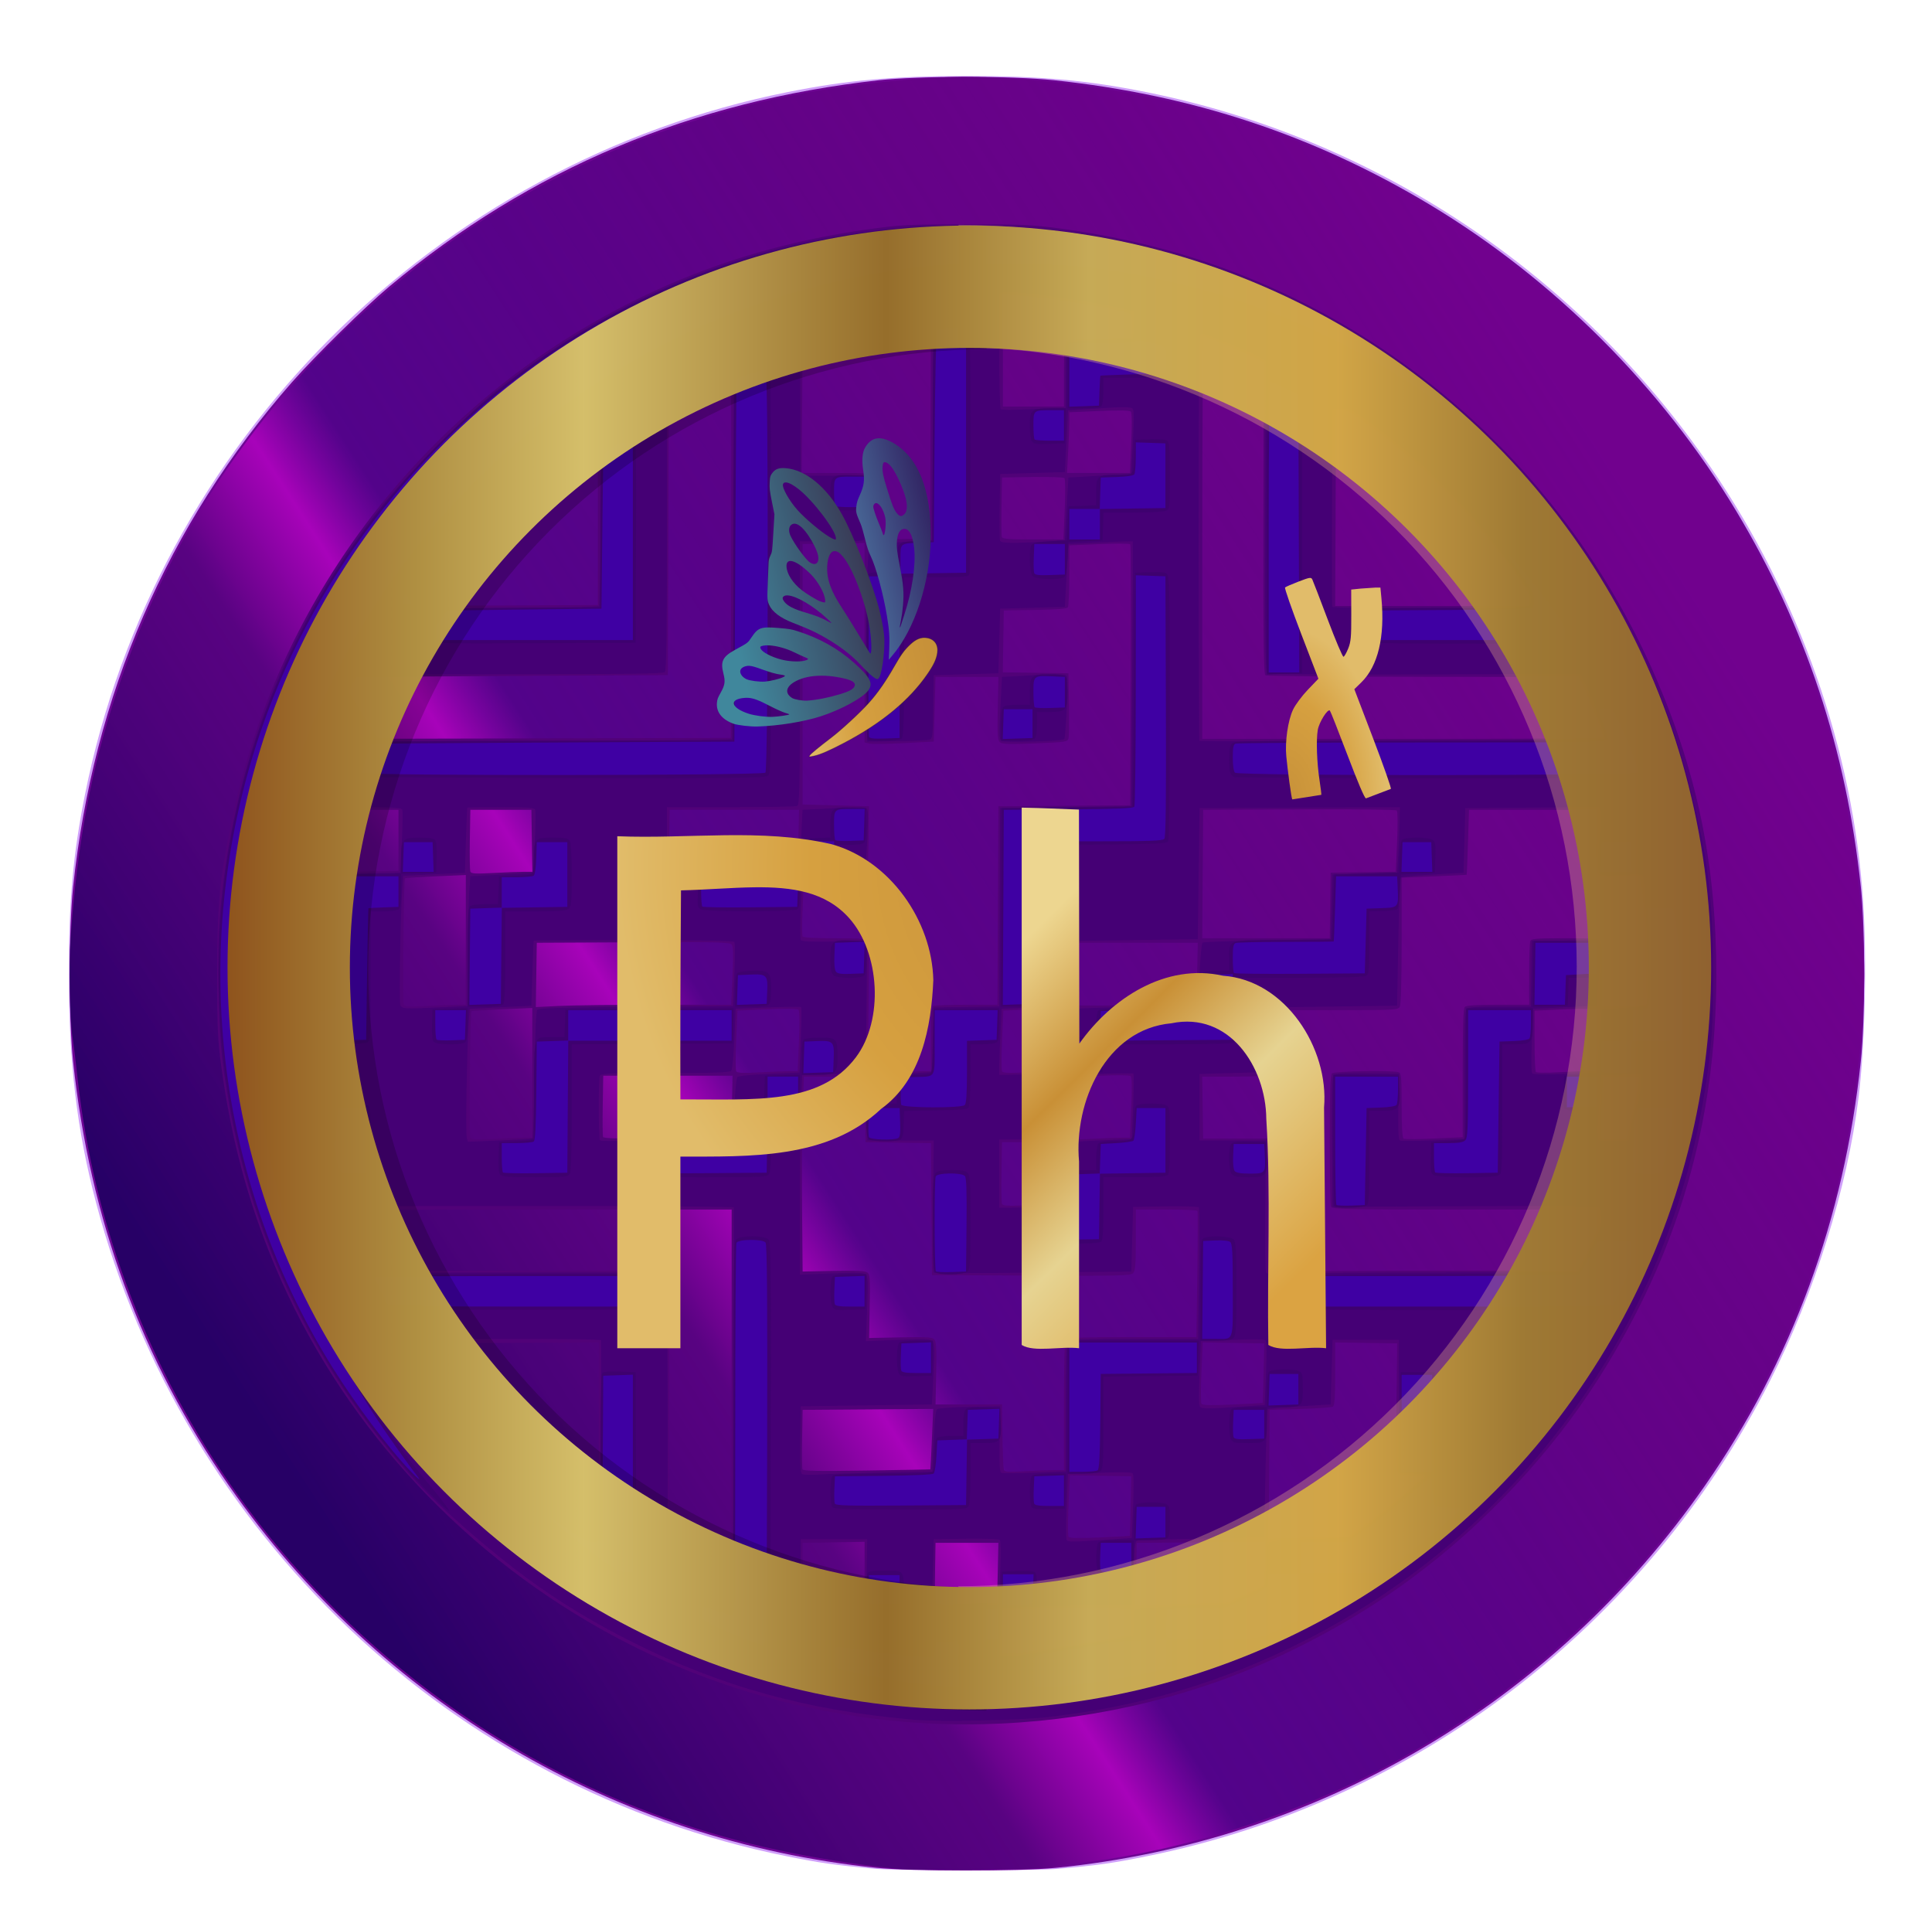 <svg width="1075.623" height="1074.507" viewBox="0 0 284.592 284.297" xmlns:xlink="http://www.w3.org/1999/xlink" xmlns="http://www.w3.org/2000/svg">
  <defs>
    <linearGradient id="a">
      <stop style="stop-color:#270066;stop-opacity:1" offset="0"/>
      <stop style="stop-color:#4f0179;stop-opacity:.69" offset=".249"/>
      <stop style="stop-color:#c301cb;stop-opacity:.68" offset=".319"/>
      <stop style="stop-color:#420184;stop-opacity:.63" offset=".365"/>
      <stop style="stop-color:#610184;stop-opacity:.82" offset=".702"/>
      <stop style="stop-color:#71018e;stop-opacity:1" offset="1"/>
    </linearGradient>
    <linearGradient xlink:href="#a" id="h" x1="-424.314" y1="390.484" x2="-218.991" y2="258.005" gradientUnits="userSpaceOnUse"/>
    <linearGradient id="d">
      <stop style="stop-color:#332866;stop-opacity:1" offset="0"/>
      <stop style="stop-color:#70e1f3;stop-opacity:1" offset="1"/>
    </linearGradient>
    <linearGradient id="e">
      <stop style="stop-color:#c79139;stop-opacity:1" offset="0"/>
      <stop style="stop-color:#d6a040;stop-opacity:1" offset=".592"/>
      <stop style="stop-color:#e1bc6a;stop-opacity:1" offset="1"/>
    </linearGradient>
    <linearGradient id="c">
      <stop style="stop-color:#361534;stop-opacity:1" offset="0"/>
      <stop style="stop-color:#40879c;stop-opacity:1" offset="1"/>
    </linearGradient>
    <linearGradient id="b">
      <stop style="stop-color:#edd690;stop-opacity:1" offset="0"/>
      <stop style="stop-color:#c99036;stop-opacity:1" offset=".313"/>
      <stop style="stop-color:#e6d391;stop-opacity:1" offset=".589"/>
      <stop style="stop-color:#dba342;stop-opacity:1" offset="1"/>
    </linearGradient>
    <linearGradient id="f">
      <stop style="stop-color:#8f541c;stop-opacity:1" offset="0"/>
      <stop style="stop-color:#b09042;stop-opacity:1" offset=".128"/>
      <stop style="stop-color:#d5bf6a;stop-opacity:1" offset=".24"/>
      <stop style="stop-color:#966e2b;stop-opacity:1" offset=".444"/>
      <stop style="stop-color:#c6aa56;stop-opacity:1" offset=".58"/>
      <stop style="stop-color:#d1a546;stop-opacity:1" offset=".749"/>
      <stop style="stop-color:#9f7a34;stop-opacity:1" offset=".873"/>
      <stop style="stop-color:#906230;stop-opacity:1" offset="1"/>
    </linearGradient>
    <linearGradient id="g">
      <stop style="stop-color:#ffba26;stop-opacity:1" offset="0"/>
      <stop style="stop-color:#4f3106;stop-opacity:1" offset=".592"/>
      <stop style="stop-color:#c06a00;stop-opacity:1" offset="1"/>
    </linearGradient>
    <linearGradient xlink:href="#b" id="n" x1="148.665" y1="176.091" x2="219.227" y2="247.269" gradientUnits="userSpaceOnUse"/>
    <linearGradient xlink:href="#c" id="s" gradientUnits="userSpaceOnUse" gradientTransform="matrix(.957 .069 -.059 .979 93.304 1248.79)" x1="725.032" y1="-389.583" x2="400.948" y2="-283.987"/>
    <linearGradient xlink:href="#c" id="t" gradientUnits="userSpaceOnUse" gradientTransform="rotate(4.53 -15761.135 1456.462)" x1="725.032" y1="-389.583" x2="400.948" y2="-283.987"/>
    <linearGradient xlink:href="#d" id="u" gradientUnits="userSpaceOnUse" gradientTransform="rotate(5.09 -13855.637 1289.366)" x1="725.032" y1="-389.583" x2="400.948" y2="-283.987"/>
    <linearGradient xlink:href="#e" id="r" gradientUnits="userSpaceOnUse" gradientTransform="matrix(1.067 .195 -.074 1.27 23.85 1223.96)" x1="724.736" y1="-193.579" x2="525.942" y2="-130.365"/>
    <linearGradient xlink:href="#f" id="k" x1="82.145" y1="510.489" x2="906.847" y2="510.489" gradientUnits="userSpaceOnUse"/>
    <filter style="color-interpolation-filters:sRGB" id="i" x="-.016" y="-.053" width="1.121" height="1.105">
      <feGaussianBlur stdDeviation="2.421"/>
    </filter>
    <filter style="color-interpolation-filters:sRGB" id="j" x="-.016" y="-.053" width="1.121" height="1.105">
      <feGaussianBlur stdDeviation="2.421"/>
    </filter>
    <filter style="color-interpolation-filters:sRGB" id="q" x="-.082" y="-.057" width="1.2" height="1.129">
      <feFlood flood-opacity=".498" flood-color="#000" result="flood"/>
      <feComposite in="flood" in2="SourceGraphic" operator="in" result="composite1"/>
      <feGaussianBlur in="composite1" stdDeviation="8.9" result="blur"/>
      <feOffset dx="8" dy="4" result="offset"/>
      <feComposite in="SourceGraphic" in2="offset" result="fbSourceGraphic"/>
      <feColorMatrix result="fbSourceGraphicAlpha" in="fbSourceGraphic" values="0 0 0 -1 0 0 0 0 -1 0 0 0 0 -1 0 0 0 0 1 0"/>
      <feFlood flood-opacity=".498" flood-color="#000" result="flood"/>
      <feComposite in2="fbSourceGraphic" in="flood" operator="in" result="composite1"/>
      <feGaussianBlur in="composite1" stdDeviation="2.9" result="blur"/>
      <feOffset dx="4" dy="3" result="offset"/>
      <feComposite in2="offset" in="fbSourceGraphic" result="composite2"/>
    </filter>
    <filter style="color-interpolation-filters:sRGB" id="l" x="-.057" y="-.058" width="1.131" height="1.132">
      <feFlood flood-opacity=".498" flood-color="#000" result="flood"/>
      <feComposite in="flood" in2="SourceGraphic" operator="in" result="composite1"/>
      <feGaussianBlur in="composite1" stdDeviation="2.9" result="blur"/>
      <feOffset dy="1" result="offset"/>
      <feComposite in="SourceGraphic" in2="offset" result="fbSourceGraphic"/>
      <feColorMatrix result="fbSourceGraphicAlpha" in="fbSourceGraphic" values="0 0 0 -1 0 0 0 0 -1 0 0 0 0 -1 0 0 0 0 1 0"/>
      <feFlood flood-opacity=".498" flood-color="#000" result="flood"/>
      <feComposite in2="fbSourceGraphic" in="flood" operator="in" result="composite1"/>
      <feGaussianBlur in="composite1" stdDeviation="2.9" result="blur"/>
      <feOffset dx="4" dy="3" result="offset"/>
      <feComposite in2="offset" in="fbSourceGraphic" result="composite2"/>
    </filter>
    <radialGradient xlink:href="#g" id="m" gradientUnits="userSpaceOnUse" gradientTransform="matrix(1 0 0 1.015 0 -2.454)" cx="128.125" cy="184.427" fx="128.125" fy="184.427" r="110.382"/>
    <radialGradient xlink:href="#e" id="o" gradientUnits="userSpaceOnUse" gradientTransform="matrix(1 0 0 1.015 0 -2.454)" cx="165.046" cy="158.633" fx="165.046" fy="158.633" r="110.382"/>
    <radialGradient xlink:href="#e" id="p" gradientUnits="userSpaceOnUse" gradientTransform="matrix(.289 0 0 .491 693.239 -208.929)" cx="275.467" cy="87.694" fx="275.467" fy="87.694" r="110.382"/>
  </defs>
  <g style="display:inline">
    <path style="display:inline;fill:#d0a0fa;fill-opacity:1;stroke-width:.265" d="M-328.494 464.289c-5.62-.527-7.738-.831-12.597-1.809-49.243-9.909-88.907-47.432-101.812-96.316-2.819-10.678-3.993-20.557-3.993-33.602 0-10.832.61-17.627 2.375-26.46 10.349-51.786 51.614-93.049 103.459-103.453 8.807-1.767 15.611-2.379 26.458-2.379 10.91 0 17.696.614 26.565 2.404 33.641 6.79 63.393 26.599 83.022 55.276 13.03 19.036 20.957 41.623 22.427 63.897.564 8.558.27 21.214-.671 28.84-1.648 13.358-6.49 28.848-13.068 41.804-18.327 36.098-52.27 61.991-91.71 69.961-5.24 1.059-7.242 1.344-13.101 1.865-3.589.319-23.876.299-27.355-.027z" transform="translate(457.04 -189.079)"/>
    <path style="display:inline;fill:#6e0594;fill-opacity:1;stroke-width:.265" d="M-327.965 464.171c-38.552-3.982-73.134-24.378-95.29-56.203-12.911-18.544-20.564-39.352-23.015-62.574-.662-6.278-.662-19.387 0-25.665 2.986-28.3 13.878-53.431 32.211-74.325 3.423-3.901 10.802-11.154 14.392-14.147 20.774-17.317 44.498-27.309 72.099-30.364 5.892-.652 19.648-.652 25.797-0 20.358 2.159 38.307 8.1 55.316 18.31 18.313 10.993 34.21 26.884 45.187 45.17 10.208 17.006 16.2 35.093 18.338 55.357.66 6.255.656 19.366-.007 25.665-2.442 23.184-10.108 44.04-22.984 62.53-22.296 32.016-57.033 52.441-95.688 56.262-5.194.513-21.325.504-26.355-.016z" transform="translate(457.04 -189.079)"/>
    <path style="display:inline;fill:url(#h);fill-opacity:1;stroke-width:.265" d="M-324.922 464.319c-12.668-1.373-23.088-3.628-33.386-7.228-25.607-8.95-48.003-25.813-63.892-48.107-12.81-17.973-20.988-39.279-23.392-60.944-.291-2.619-.64-5.477-.776-6.35-.408-2.615-.561-10.33-.284-14.287.992-14.163 3.06-25.157 6.893-36.645 6.568-19.686 17.097-36.681 31.884-51.468 10.378-10.378 21.429-18.362 34.27-24.759 6.23-3.104 10.719-4.963 17.198-7.123 11.866-3.956 22.844-5.988 37.24-6.894 9.658-.608 24.458 1.017 36.556 4.013 23.209 5.747 44.135 17.618 61.28 34.763 10.378 10.378 18.362 21.429 24.759 34.27 7.473 15.001 11.585 29.464 13.465 47.36 1.049 9.987.893 16.785-.662 28.897-5.269 41.019-30.074 77.576-66.494 97.993-14.403 8.075-31.837 13.798-47.54 15.607-1.892.218-3.797.525-4.233.681-.974.35-19.999.533-22.886.221z" transform="translate(457.04 -189.079)"/>
    <path style="display:inline;fill:#510278;fill-opacity:1;stroke-width:.265" d="M-320.556 442.891c-16.792-.883-33.326-5.662-47.89-13.841-21.614-12.139-38.666-31.112-48.099-53.518-3.959-9.404-6.443-18.656-7.912-29.476-.518-3.817-.593-5.512-.593-13.494 0-10.043.345-13.85 1.986-21.951 6.18-30.497 25.045-57.125 51.752-73.049 13.301-7.93 27.13-12.694 43.082-14.841 3.954-.532 5.603-.605 13.626-.605 8.025 0 9.672.073 13.626.606 7.096.955 13.932 2.467 20.054 4.436 30.474 9.798 55.253 32.432 67.943 62.061 6.059 14.148 8.765 27.577 8.761 43.477-.006 21.656-5.619 40.925-17.281 59.326-7.039 11.107-16.835 21.564-27.75 29.621-8.288 6.118-18.355 11.487-28.046 14.958-13.652 4.889-28.6 7.063-43.259 6.292zm.604-13.747.075-3.255-4.349.19c-3.043.133-4.516.102-4.903-.106-.53-.284-.554-.497-.554-5.056v-4.759l-4.564.072-4.564.072v13.473l1.852.442c3.313.791 15.654 2.446 16.669 2.235.154-.032.296-1.415.339-3.31zm17.159 2.756c4.317-.583 7.936-1.192 11.474-1.93l.926-.193v-3.684l-5.159-.084c-2.838-.046-7.094-.004-9.459.094l-4.299.178v6.294h.763c.42 0 3.009-.303 5.755-.674zm-46.47-35.177v-29.501h-29.633c-19.421 0-29.633.09-29.633.262 0 .37 2.907 7.121 3.458 8.031l.456.753 22.891-.037c18.443-.03 22.932.029 23.102.304.116.188.181 10.522.145 22.965-.036 12.443.031 22.765.149 22.939.23.337 3.852 2.198 4.279 2.198.14 0 1.125.354 2.19.786 1.065.433 2.085.79 2.267.794.263.006.331-6.065.331-29.494zm39.065 28.356c.022-.025.082-2.01.133-4.411l.092-4.366h-9.26l-.073 4.223c-.04 2.322-.008 4.393.072 4.602.122.319.849.349 4.57.188 2.434-.105 4.443-.211 4.465-.236zm36.499-1.24 2.671-1.246.171-1.426c.094-.784.172-2.231.173-3.215l.002-1.789-9.459.07-9.459.07-.072 4.57-.072 4.57 6.687-.178 6.687-.178 2.671-1.246zm-16.919-8.554c.022-.023.081-2.006.132-4.407l.092-4.366-4.528-.072-4.528-.072-.191 4.36c-.105 2.398-.105 4.499.001 4.67.142.23 1.332.261 4.587.119 2.417-.105 4.413-.21 4.435-.232zm34.753-1.769c2.57-1.829 7.14-5.564 8.045-6.574l.504-.562h-1.875c-1.701 0-1.892-.054-2.06-.583-.102-.321-.14-4.696-.084-9.723l.101-9.14-4.564-.072-4.564-.072v4.621c0 3.406-.087 4.677-.331 4.835-.182.118-2.355.274-4.829.346l-4.498.132-.07 9.465-.07 9.465 5.89-.174 5.89-.174zm-112.977-12.43v-14.29l-14.354.068-14.354.068-.084.733c-.098.851.434 1.778 2.837 4.947 6.089 8.028 11.543 13.396 20.446 20.123 3.003 2.269 3.635 2.639 4.501 2.639h1.008zm48.851 4.399c.019-.017.122-2.027.227-4.466l.191-4.435-9.619.07-9.619.07-.073 4.223c-.04 2.322-.018 4.366.049 4.542.094.244 2.306.285 9.466.174 5.139-.08 9.359-.159 9.379-.176zm18.287.103 1.389-.001v-9.472c0-7.014.082-9.554.318-9.79.235-.235 2.767-.318 9.753-.318h9.435l.136-9.194c.074-5.057.084-9.284.021-9.393-.063-.109-2.131-.198-4.597-.198h-4.482v4.479c0 3.729-.07 4.549-.418 4.897-.373.373-2.006.411-15.015.35l-14.597-.068-.069-9.717-.069-9.717-4.825-.072-4.825-.072-.072-4.829-.072-4.829h-8.927l-.177 4.829c-.098 2.656-.14 9.115-.095 14.354l.083 9.525 4.571-.093c3.48-.07 4.67-.01 4.987.252.356.295.402 1.014.324 4.987l-.092 4.642 4.642-.092c3.973-.079 4.692-.032 4.987.324.263.317.323 1.506.252 4.987l-.093 4.571h9.79l.068 4.63c.038 2.547.13 4.797.205 5.001.112.302.688.339 3.107.2 1.633-.094 3.595-.172 4.359-.172zm30.665-9.882c.022-.023.081-2.006.132-4.407l.092-4.366-4.528-.072-4.528-.072-.191 4.36c-.105 2.398-.105 4.499.001 4.67.142.23 1.332.261 4.587.119 2.417-.105 4.413-.21 4.435-.232zm27.014-19.487 19.381-.001 1.454-2.977c1.247-2.553 1.454-3.193 1.455-4.498l.001-1.521h-19.551c-17.584 0-19.567-.042-19.711-.419-.088-.23-.161-4.671-.161-9.869 0-6.998.082-9.533.318-9.768.335-.335 9.022-.473 9.847-.157.36.138.419.821.419 4.879 0 3.031.1 4.78.28 4.891.154.095 2.178.087 4.498-.018l4.218-.191v-9.438c0-6.988.082-9.521.318-9.756.222-.222 1.687-.318 4.895-.318h4.577v-4.476c0-2.462.072-4.665.161-4.895.139-.361.844-.419 5.15-.419 4.722 0 5.005.028 5.273.53.179.334.256 2.166.208 4.961l-.076 4.431 1.058.089c.582.049 2.059.007 3.281-.093l2.223-.182-.175-6.654c-.186-7.043-.344-9.758-.659-11.273l-.193-.93-2.943.087c-2.778.082-2.96.056-3.245-.477-.202-.377-.275-2.032-.221-4.985l.081-4.421h-18.785l-.148 4.763c-.081 2.619-.171 4.78-.198 4.802-.028.022-2.194.126-4.813.232l-4.763.193v9.244c0 5.866-.1 9.431-.274 9.756-.263.491-.652.512-9.79.512h-9.516v4.479c0 3.719-.07 4.55-.416 4.895-.345.345-1.176.416-4.901.416h-4.485l.072 4.564.072 4.564h9.525l.069 9.896.069 9.896 3.37-.172c1.854-.095 12.092-.172 22.751-.173zm-56.382-9.887c.022-.019.082-2.06.132-4.533l.091-4.498h-9.26l-.073 4.355c-.04 2.396-.009 4.521.069 4.724.117.306.899.336 4.571.178 2.436-.105 4.448-.207 4.47-.226zm-107.755-13.999c.13-2.441.187-4.487.127-4.547-.06-.06-1.297-.13-2.75-.156l-2.641-.048.071 1.288c.071 1.302 1.273 7.375 1.547 7.818.082.132.882.205 1.779.162l1.631-.078zm28.248 4.306h1.281v-19.106l-4.432.191c-2.437.105-4.477.232-4.532.283-.186.17-.374 18.047-.195 18.515.161.419.482.446 3.387.29 1.765-.095 3.786-.173 4.491-.173zm30.559-.1c.022-.018.082-2.056.132-4.53l.091-4.498h-19.05l-.073 4.355c-.04 2.396-.02 4.495.046 4.665.089.232 2.469.275 9.466.175 5.141-.074 9.365-.149 9.388-.167zm57.512.1h1.246l.192-4.394c.123-2.802.098-4.488-.069-4.655-.166-.166-1.843-.192-4.621-.07l-4.36.191-.189 4.32c-.104 2.376-.102 4.462.006 4.635.143.231 1.041.27 3.372.144 1.747-.094 3.738-.171 4.423-.171zm74.243.062c.164-.107.381-.73.483-1.385.102-.655.409-2.024.682-3.043s.578-2.477.676-3.241l.178-1.389h-5.304l-.191 4.341c-.105 2.387-.111 4.471-.013 4.63.199.322 3.02.392 3.489.087zm-123.191-9.852h1.246l.192-4.394c.123-2.802.098-4.488-.069-4.655-.166-.166-1.843-.192-4.621-.07l-4.36.191-.189 4.32c-.104 2.376-.102 4.462.006 4.635.143.231 1.041.27 3.372.144 1.747-.094 3.738-.171 4.423-.171zm19.615 0h1.281v-4.734c0-4.073.059-4.757.419-4.895.23-.088 2.432-.161 4.893-.161h4.474l.068-14.618.068-14.618 9.7-.069 9.7-.069.098-19.113c.054-10.512.02-19.211-.075-19.331-.096-.12-2.153-.133-4.573-.028l-4.399.19-.004 4.394c-.002 2.417-.097 4.54-.21 4.718-.147.231-1.536.345-4.825.397l-4.619.073-.072 4.558-.072 4.558 4.835.072 4.835.072.075 4.498c.042 2.474.013 4.752-.064 5.063-.133.541-.337.573-4.906.758-3.782.153-4.854.121-5.188-.156-.362-.3-.408-.996-.329-4.991l.092-4.642h-9.26l-.132 4.763-.132 4.763-4.417.231c-2.429.127-4.721.154-5.093.061l-.676-.17v-29.371l-4.564.072-4.564.072v38.365l4.895.132 4.895.132-.069 4.763c-.038 2.619-.118 4.898-.179 5.064-.073.199-1.672.367-4.724.494l-4.614.192-.188 4.195c-.103 2.307-.112 4.318-.02 4.467.105.17 1.942.272 4.893.272 3.538 0 4.756.083 4.848.331.068.182.059 4.453-.019 9.492-.078 5.039-.061 9.373.038 9.631.164.429.466.455 3.39.298 1.765-.095 3.786-.173 4.491-.173zm19.544 0h1.246l.192-4.394c.123-2.802.098-4.488-.069-4.655-.166-.166-1.843-.192-4.621-.07l-4.36.191-.189 4.32c-.104 2.376-.102 4.462.006 4.635.143.231 1.041.27 3.372.144 1.747-.094 3.738-.171 4.423-.171zm78.216.001 1.361-.001.193-4.386c.127-2.881.101-4.478-.076-4.655-.177-.177-1.778-.203-4.663-.077l-4.394.192v4.418c0 2.43.089 4.512.198 4.627.109.114 1.508.135 3.109.045 1.601-.09 3.523-.163 4.271-.164zm-186.476-9.696 1.626-.17v-9.304c0-7.03.081-9.413.331-9.748.284-.381.988-.454 4.961-.514l4.63-.07v-8.996h-13.494l-.305 1.235c-.597 2.419-1.673 8.877-2.079 12.483-.412 3.655-.73 13.53-.473 14.659.121.533.296.595 1.656.595.836 0 2.252-.076 3.146-.17zm20.189-.095h1.281v-19.106l-4.432.191c-2.437.105-4.479.235-4.537.288-.188.173-.37 18.039-.189 18.513.159.415.488.443 3.386.287 1.765-.095 3.786-.173 4.491-.173zm29.357.001 11.01-.001.19-4.247c.142-3.172.109-4.344-.13-4.632-.274-.331-2.345-.376-14.507-.317l-14.187.068-.072 4.738-.072 4.737 3.38-.172c1.859-.095 8.334-.173 14.389-.173zm79.519-.101c.022-.018.082-2.056.132-4.53l.091-4.498h-19.05l-.073 4.355c-.04 2.396-.019 4.495.046 4.665.089.232 2.469.275 9.466.175 5.141-.074 9.365-.149 9.388-.167zm19.731-14.518.072-4.829 4.794-.072 4.794-.072.192-4.388c.111-2.543.092-4.488-.047-4.627-.138-.138-6.221-.21-14.378-.17l-14.14.069-.07 9.459-.07 9.459h18.78zm-118.81-4.961h1.288l-.072-4.564-.072-4.564h-8.996l-.073 4.355c-.04 2.396-.007 4.527.073 4.737.121.316.693.352 3.356.209 1.765-.095 3.789-.173 4.497-.173zm40.342-.1c.022-.018.082-2.056.132-4.53l.091-4.498h-19.05l-.073 4.355c-.04 2.396-.019 4.495.046 4.665.089.232 2.469.275 9.466.175 5.141-.074 9.365-.149 9.388-.167zm-9.763-49.178c.044-19.395-.023-29.567-.195-29.567-.387 0-7.611 3.119-8.358 3.608l-.64.419-.068 22.923-.068 22.923-22.955.132-22.955.132-.475.794c-.505.843-3.055 6.735-3.35 7.74l-.175.596 29.585-.067 29.585-.067zm128.384 29.369c-.006-.482-1.898-5.36-2.797-7.21l-.771-1.587-22.891-.012c-12.59-.007-23.043-.106-23.229-.221-.271-.167-.331-4.772-.301-23.132l.037-22.923-1.5-.761c-1.627-.825-7.007-3.089-7.341-3.089-.113 0-.206 13.335-.206 29.633v29.633h29.501c23.427 0 29.5-.068 29.497-.331zm-148.03-33.668v-14.287l-.754-.086c-.825-.094-2.192.719-5.527 3.287-8.252 6.354-15.62 14.014-21.332 22.177-1.008 1.44-1.373 2.699-.916 3.155.098.098 6.557.148 14.354.11l14.175-.068zm137.186 13.461c0-1.01-.897-2.448-3.941-6.317-6.248-7.942-11.451-13.111-18.681-18.559-3.396-2.559-4.242-3.053-5.07-2.958l-.751.086-.068 14.354-.068 14.354h28.58zm-88.171-26.889.068-17.926-.729.003c-1.503.006-8.114.794-8.311.99-.113.113-.239 1.513-.28 3.112l-.076 2.907-4.763.132-4.763.132-.07 9.459-.07 9.459h4.88c4.761 0 4.885.014 5.061.569.099.313.095 2.518-.011 4.901l-.191 4.332 4.593-.072 4.593-.072zm19.757 13.659c.109-2.536.089-4.5-.048-4.637-.131-.131-2.253-.205-4.716-.165l-4.478.073-.073 4.223c-.04 2.322-.014 4.376.058 4.564.1.26 1.195.341 4.599.341h4.468zm9.797-9.784c.126-2.885.1-4.486-.077-4.663-.177-.177-1.774-.203-4.655-.076l-4.386.193v1.253c0 .689-.078 2.701-.173 4.47l-.173 3.217h9.271zm-9.911-10.143c0-3.507.086-4.803.331-4.961.182-.118 2.414-.274 4.961-.346l4.63-.132.081-1.56c.044-.858-.018-1.659-.139-1.779-.591-.591-11.221-2.387-16.412-2.773l-2.447-.182v16.48h8.996z" transform="translate(457.04 -189.079)"/>
    <path style="display:inline;fill:#450075;fill-opacity:1;stroke-width:.265" d="M-322.408 442.364c-15.77-1.37-28.524-4.899-41.672-11.532-9.066-4.573-15.934-9.259-24.336-16.604-4.39-3.837-6.494-5.908-9.32-9.17-14.863-17.159-23.792-37.277-26.541-59.796-.591-4.844-.809-15.806-.414-20.79 1.806-22.755 9.8-43.076 23.983-60.967 3.448-4.349 12.563-13.51 16.729-16.813 18.2-14.429 38.37-22.4 61.286-24.219 4.984-.396 15.946-.177 20.79.414 15.868 1.937 30.578 6.96 43.921 14.998 10.06 6.06 17.521 12.269 24.852 20.682 8.283 9.505 12.906 16.396 17.728 26.423 3.456 7.188 5.378 12.485 7.419 20.452 2.481 9.684 3.285 16.27 3.296 26.988.008 7.801-.195 10.683-1.208 17.198-5.427 34.882-27.387 65.079-58.965 81.079-12.084 6.123-23.993 9.669-37.841 11.267-4.206.485-15.934.717-19.706.39zm17.33-9.792c.509-.136 2.652-.489 4.763-.784s5.265-.809 7.011-1.141l3.175-.605.132-1.975.132-1.974 2.249-.199c1.237-.109 4.333-.288 6.879-.397l4.63-.198 2.677-1.28 2.677-1.28.168-1.603c.092-.882.168-2.285.168-3.119 0-.921.135-1.628.344-1.802.206-.171 2.62-.357 6.019-.465 3.122-.099 5.864-.276 6.095-.395 1.931-.989 11.231-8.674 10.899-9.006-.113-.113-1.039-.242-2.058-.285l-1.852-.08v-19.579h-9.79l-.132 4.763-.132 4.763-4.544.265c-2.499.146-4.624.345-4.721.443-.097.098-.255 4.385-.351 9.525l-.174 9.346-9.194.17c-5.057.093-9.358.233-9.558.31-.279.107-.409 1.222-.557 4.779l-.193 4.639-7.182.134c-3.95.074-8.266.206-9.59.294l-2.408.16-.158 3.337c-.087 1.836-.092 3.443-.013 3.572.163.264 3.172.045 4.589-.334zm-14.512-1.322c.095-.799.184-2.304.198-3.344l.026-1.892 2.381-.159c1.31-.087 3.439-.229 4.731-.316l2.35-.157.193-4.629c.116-2.796.095-4.726-.055-4.876-.141-.141-2.294-.216-4.99-.175l-4.743.072-.132 4.763-.132 4.763-2.117.176c-1.164.097-3.031.261-4.148.364-1.117.104-2.35.109-2.74.011l-.709-.178.094-4.949.094-4.949h-9.79l-.07 7.191c-.065 6.677-.037 7.201.397 7.336 1.054.327 4.167.904 4.331.803.097-.06 2.065.186 4.374.546 3.92.611 8.98 1.168 9.886 1.088.277-.025.449-.475.569-1.488zm-29.36-34.459c.046-16.335.047-29.789.002-29.898-.045-.109-13.533-.198-29.973-.198-25.807 0-29.911.052-30.037.382-.145.378 2.645 7.25 3.537 8.711l.463.759 22.928-.045c18.034-.036 22.972.025 23.131.284.112.181.212 10.635.223 23.232l.019 22.902 1.852.979c1.019.539 2.388 1.097 3.044 1.24.656.143 1.727.498 2.381.788.654.29 1.449.536 1.767.546l.578.019.084-29.699zm56.276 18.959 2.35-.157.193-4.629c.126-3.013.1-4.722-.073-4.895-.173-.173-1.884-.199-4.895-.075l-4.629.192-.191 4.706c-.105 2.588-.104 4.846.002 5.018.137.222.873.267 2.543.155l4.7-.315zm-75.883-14.659c.084-7.931.107-14.509.051-14.618-.162-.313-29.115-.246-29.309.068-.09.146-.171.738-.179 1.315-.012.876.26 1.433 1.646 3.372 6.129 8.575 13.548 15.837 23.405 22.915 1.847 1.326 2.251 1.51 3.175 1.444l1.058-.076zm41.551 4.872 7.309-.139.191-4.472c.123-2.885.301-4.563.502-4.73.171-.142 2.332-.296 4.803-.342l4.492-.084-.084 4.802c-.059 3.395.004 4.857.218 4.989.166.103 2.377.1 4.913-.005l4.611-.192v-9.44c0-6.989.082-9.522.318-9.757.235-.235 2.766-.318 9.75-.318h9.432l.149-9.591c.082-5.275.061-9.683-.046-9.796-.107-.113-2.329-.172-4.938-.132l-4.743.072-.132 4.763-.132 4.763-14.42.158c-7.931.087-14.525.099-14.655.028-.133-.073-.19-4.33-.132-9.815l.103-9.685h-9.79l.082-4.624c.045-2.543.144-4.686.219-4.763.076-.076 2.182-.258 4.681-.403l4.543-.265.132-4.763.132-4.763 4.826-.072 4.826-.072.068-14.612.068-14.612 9.657-.132 9.657-.132.144-19.447c.079-10.696.112-19.493.073-19.55-.039-.057-2.188.003-4.774.132l-4.703.236-.265 4.63-.265 4.63-4.763.132-4.763.132-.132 4.763-.132 4.763-4.763.132-4.763.132-.072 4.693c-.071 4.608-.083 4.695-.661 4.829-.324.075-2.494.166-4.823.202l-4.233.066-.068-11.377c-.037-6.257.022-12.806.132-14.552l.2-3.175 4.63-.265 4.63-.265.15-18.124c.082-9.968.071-18.218-.025-18.334-.168-.202-8.382.467-9.311.759-.388.122-.465.577-.529 3.104l-.075 2.961-4.763.148c-2.619.081-4.794.171-4.832.198-.038.028-.038 4.486 0 9.906l.069 9.856h9.79l-.066 4.233c-.036 2.328-.128 4.501-.203 4.829-.136.59-.178.595-4.895.595h-4.757v19.419c0 17.463-.042 19.435-.419 19.579-.23.088-4.635.161-9.79.161h-9.371v10.136l3.77-.172c2.074-.095 6.462-.173 9.753-.173l5.982-.001.235-4.696.235-4.696 4.411-.235c2.426-.129 4.615-.157 4.864-.061.413.159.436.561.26 4.6-.106 2.435-.305 4.564-.443 4.732-.159.193-1.883.375-4.707.496l-4.456.19-.191 4.578c-.105 2.518-.107 4.714-.004 4.88.132.214 1.594.277 4.989.218l4.802-.084-.097 9.525c-.053 5.239-.172 9.605-.265 9.703-.092.098-2.204.262-4.693.366l-4.525.188-.172 3.579c-.094 1.968-.172 8.576-.172 14.685v11.106l4.64-.192c3.629-.15 4.729-.118 5.051.15.358.297.387.959.22 5.087l-.192 4.745 4.745-.192c4.174-.169 4.787-.141 5.095.23.281.338.304 1.3.119 4.853l-.232 4.431-9.657.132-9.657.132-.072 4.875c-.055 3.719.008 4.929.265 5.1.185.123 1.289.158 2.454.077 1.164-.081 5.406-.209 9.426-.286zm17.459-107.754c-.305-.207-.327-1.028-.132-4.842l.235-4.592 4.411-.235c2.426-.129 4.615-.156 4.865-.06.415.159.438.566.265 4.733-.104 2.507-.269 4.636-.367 4.732-.3.292-8.875.537-9.276.264zm36.518 97.958 2.284-.154.193-4.629c.126-3.013.1-4.722-.073-4.895-.173-.173-1.884-.199-4.895-.075l-4.629.192-.193 4.759c-.158 3.895-.127 4.804.169 5.003.199.134 1.374.178 2.611.097 1.237-.081 3.277-.215 4.533-.3zm29.177-19.687 19.339-.004 1.659-3.237c1.396-2.724 1.658-3.446 1.65-4.56-.005-.728-.112-1.484-.237-1.681-.188-.297-3.562-.343-19.774-.269l-19.547.089-.07-9.489c-.05-6.872.015-9.591.236-9.857.244-.294 1.242-.353 4.964-.296l4.659.072-.084 4.802c-.059 3.395.004 4.857.218 4.989.166.103 2.377.1 4.913-.005l4.611-.192v-9.44c0-6.989.082-9.522.318-9.757.222-.222 1.686-.318 4.889-.318h4.571l.072-4.829.072-4.829 4.954-.072 4.954-.072.172.687c.095.378.087 1.601-.016 2.718-.104 1.117-.268 2.984-.364 4.148l-.176 2.117-4.663.234-4.663.234-.191 4.622c-.124 3.006-.098 4.715.075 4.889.173.173 1.883.199 4.896.073l4.629-.193.157-2.416c.086-1.329.246-3.428.355-4.665l.198-2.249 3.026-.189c1.664-.104 3.182-.249 3.373-.322.268-.103.345-1.096.336-4.309-.014-5.121-.408-14.07-.647-14.67-.154-.387-.537-.422-3.169-.293-4.037.199-3.809.684-3.161-6.737.092-1.053.092-2.215-.001-2.583l-.168-.668-9.85.069-9.85.069-.132 4.763-.132 4.763-4.544.265c-2.499.146-4.624.345-4.721.443-.097.098-.255 4.385-.351 9.525l-.174 9.346-9.657.132-9.657.132-.132 4.763-.132 4.763-4.763.132-4.763.132v9.79h9.79l-.104 9.555c-.057 5.255-.01 9.708.106 9.895.163.264 1.011.301 3.784.168 1.966-.094 12.276-.173 22.913-.176zm-59.848-9.692 3.579-.172.181-4.26c.1-2.343.238-4.456.309-4.695.109-.372.791-.463 4.719-.626l4.592-.191.192-4.745c.106-2.61.125-4.812.042-4.895-.083-.083-2.285-.064-4.893.042l-4.743.192-.193 4.535c-.124 2.915-.301 4.604-.496 4.729-.166.107-2.356.196-4.867.198l-4.564.004v10.054h1.281c.705 0 2.891-.077 4.86-.172zm-104.255-11.999c.098-1.237.262-3.29.364-4.563.249-3.122.262-3.11-3.362-3.11-2.329 0-2.916.077-3.04.399-.132.343 1.323 8.369 1.692 9.335.094.247.687.32 2.149.265l2.018-.077zm29.35 1.966c.088-.054.221-4.276.294-9.383.095-6.577.224-9.375.443-9.594.226-.226 4.149-.337 14.558-.411l14.248-.101.191-4.58c.105-2.519.112-4.708.015-4.864-.122-.197-4.681-.284-14.844-.284-8.068 0-14.692.03-14.719.066-.028.036-.117 2.209-.198 4.829l-.148 4.763-4.546.237-4.546.237-.159 2.409c-.25 3.795-.449 15.827-.273 16.529l.159.634 4.683-.193c2.575-.106 4.755-.237 4.843-.291zm23.551.152 5.984-.001.193-4.432c.106-2.437.305-4.569.443-4.737.159-.193 1.883-.375 4.708-.496l4.458-.191.192-4.743c.106-2.609.125-4.811.042-4.893-.083-.083-2.284-.064-4.892.042l-4.742.192-.191 4.403c-.105 2.421-.314 4.552-.463 4.733-.208.253-2.486.331-9.736.331-8.386 0-9.483.048-9.625.419-.232.605-.198 9.244.038 9.492.109.115 1.865.135 3.903.045 2.037-.09 6.397-.165 9.688-.165zm138.285-1.971c.193-1.156.518-2.466.724-2.91.506-1.095 1.043-4.374.757-4.624-.126-.11-1.498-.147-3.049-.081l-2.82.119-.158 2.418c-.087 1.33-.227 3.231-.313 4.225-.085.994-.082 2.1.008 2.458.159.634.221.649 2.332.575l2.168-.077.35-2.103zm-86.929-7.726 3.582-.172.19-4.447c.143-3.342.284-4.525.567-4.76.266-.221 3.074-.351 9.601-.445l9.225-.133.191-4.595c.108-2.588.308-4.667.458-4.76.147-.091 4.45-.239 9.563-.329l9.296-.164.132-4.763.132-4.763 4.763-.132 4.763-.132.167-2.646c.092-1.455.181-3.629.198-4.831l.031-2.185-14.751.068-14.751.068-.132 9.657-.132 9.657-9.657.132-9.657.132-.073 4.479c-.041 2.532-.19 4.62-.342 4.803-.18.217-1.737.387-4.716.514l-4.447.19-.172 3.582c-.095 1.97-.172 4.158-.172 4.863v1.281h1.281c.705 0 2.893-.077 4.863-.172zm-105.93-9.788 1.626-.17.004-9.421c.002-5.182.097-9.567.21-9.746.147-.232 1.562-.345 4.957-.397l4.751-.072.227-4.432c.125-2.437.158-4.61.074-4.829-.13-.339-1.175-.397-7.163-.397-6.649 0-7.025.026-7.283.509-.405.756-1.796 7.993-2.279 11.859-.428 3.417-.843 16.095-.552 16.853.175.457 2.418.557 5.428.242zm17.856-.003 3.614-.173.03-7.037c.016-3.87.106-8.168.198-9.55l.169-2.514 4.63-.265 4.63-.265.227-4.432c.125-2.437.158-4.61.074-4.829-.128-.333-.941-.397-5.055-.397-2.697 0-4.926.03-4.954.066-.028.036-.117 2.209-.198 4.829l-.148 4.763-4.546.233-4.546.233-.157 2.281c-.245 3.569-.46 15.934-.289 16.616.178.711.382.725 6.32.44zm42.553-39.469c.098-.098.211-13.565.251-29.926.055-22.515-.003-29.773-.237-29.851-.347-.116-7.39 2.819-8.725 3.636l-.86.526v22.705c0 17.307-.075 22.781-.318 23.023-.242.242-5.716.318-23.023.318h-22.705l-.526.86c-.852 1.393-3.756 8.402-3.624 8.746.093.243 6.993.296 29.854.229 16.353-.048 29.813-.167 29.911-.265zm128.584.004c.096-.1-.166-1.015-.581-2.034-.416-1.019-.762-2.088-.77-2.377-.008-.289-.514-1.578-1.126-2.866l-1.113-2.341-22.912.07c-12.602.038-23.061-.022-23.243-.135-.262-.162-.322-5.016-.286-23.133l.045-22.928-.759-.463c-1.421-.868-8.352-3.674-8.723-3.532-.314.12-.37 4.679-.37 30.004 0 16.424.05 29.912.11 29.972.19.19 59.544-.046 59.728-.237zm-148.172-19.593c.093-.093.212-6.657.265-14.588l.095-14.42-1.271-.081c-1.201-.077-1.411.019-3.836 1.756-8.14 5.829-16.872 14.585-22.765 22.829-1.413 1.977-1.629 2.436-1.629 3.462 0 .65.063 1.245.139 1.322.199.199 28.798-.077 29.002-.279zm136.951.089c.189-.062.331-.547.331-1.135 0-1.217-1.088-2.824-6.485-9.573-5.079-6.351-11.12-12.055-17.908-16.907-2.152-1.539-2.382-1.639-3.572-1.563l-1.272.081-.069 14.42c-.038 7.931-.022 14.543.036 14.694.1.262 28.135.245 28.939-.017zm-71.107-9.616 2.778-.166.265-4.63.265-4.63 4.63-.265 4.63-.265.237-4.723c.197-3.937.175-4.764-.132-4.971-.203-.136-1.381-.182-2.618-.101-1.237.081-3.274.215-4.526.3l-2.277.153-.236 4.539-.236 4.539-4.763.132-4.763.132-.072 4.754c-.04 2.614-.014 4.906.058 5.093.143.371 1.894.4 6.762.109zm1.521-19.612 1.389-.001v-4.747c0-3.507.086-4.803.331-4.961.182-.118 2.414-.274 4.961-.346l4.63-.132.077-2.037.077-2.037-1.003-.263c-4.355-1.14-16.875-2.898-18.225-2.559l-.637.16v8.418c0 4.63.089 8.511.198 8.626.109.115 1.687.135 3.506.045 1.819-.09 3.932-.164 4.696-.165z" transform="translate(457.04 -189.079)"/>
    <path style="display:inline;fill:#3e016f;fill-opacity:1;stroke-width:.265" d="M-318.704 437.95c-5.515-.48-15.15-2.291-15.677-2.947-.477-.595-.437-3.462.051-3.649.21-.081 2.502.155 5.093.523 2.591.368 5.813.751 7.159.85l2.447.181v-1.04c0-.572.143-1.182.318-1.357.189-.189 1.099-.318 2.249-.318h1.931v-1.952c0-1.28.119-2.05.345-2.238.189-.157 1.41-.321 2.712-.363l2.367-.077.132-2.514.132-2.514 2.359-.077c1.709-.056 2.419.017 2.576.265.343.541.269 4.293-.093 4.654-.199.199-1.188.318-2.646.318h-2.328v2.134c0 3.019-.11 3.158-2.523 3.158h-1.975v3.254c0 2.178-.105 3.359-.318 3.572-.301.301-1.852.35-4.313.137zm13.635-.331c-.151-.281-.274-1.41-.274-2.507 0-2.49.141-2.598 3.969-3.043 1.528-.177 4.266-.618 6.085-.98 1.819-.362 4.706-.729 6.416-.815l3.109-.158v-1.913c0-1.222.121-2.014.335-2.191.195-.162 2.165-.314 4.696-.363l4.361-.085 2.91-1.455c2.893-1.446 2.911-1.462 3.043-2.514l.132-1.058 2.117-.132 2.117-.132.132-2.117.132-2.117 3.707-.132 3.707-.132 1.813-1.269c3.715-2.599 9.691-7.618 9.691-8.139 0-.125-.863-.261-1.918-.304l-1.918-.078v-14.817h5.027l.069 9.723.069 9.723h2.113c1.889 0 2.113.053 2.113.495 0 .747-4.448 4.576-9.813 8.448l-2.273 1.64h-11.727v3.275c0 2.343-.097 3.355-.34 3.557-.187.155-1.674.884-3.305 1.62l-2.966 1.338h-12.969v1.69c0 2.157-.386 2.617-2.646 3.159-4.087.98-13.507 2.294-16.441 2.294-.721 0-1.08-.144-1.277-.512zm-41.681-6.33c-4.145-1.65-7.042-3.039-7.284-3.492-.375-.7-.313-1.99.112-2.343.286-.237.821-.126 2.388.497 1.111.441 2.136.802 2.278.802.166 0 .258-9.786.258-27.365 0-24.525.043-27.409.416-27.781.588-.588 4.138-.587 4.726.001.375.375.41 3.4.35 30.361l-.067 29.944-.661.057c-.364.031-1.495-.275-2.514-.681zm17.507-5.77c-.221-.221-.234-4.129-.016-4.697.13-.338.611-.419 2.504-.419 2.046 0 2.378.065 2.618.512.382.713.349 4.07-.044 4.462-.337.337-4.743.46-5.062.141zm-38.048-5.292c-2.454-1.678-5.557-4.098-8.298-6.47-2.835-2.453-5.942-5.525-5.589-5.525.119 0 2.42 1.66 5.115 3.69 4.786 3.605 5.859 4.199 6.95 3.853.527-.167.535-.36.539-12.124.002-6.575.102-12.108.221-12.296.157-.247.867-.32 2.576-.265l2.359.077.068 14.8c.054 11.664-.002 14.844-.265 15.011-.806.512-2.267.214-3.677-.751zm72.012.459c-.382-.713-.349-4.07.044-4.462.201-.201 1.217-.318 2.778-.318h2.461v-2.461c0-1.561.116-2.577.318-2.778.392-.392 3.749-.425 4.462-.044.443.237.512.569.512 2.461 0 1.348-.122 2.309-.318 2.504-.199.199-1.188.318-2.646.318h-2.328v2.134c0 3.071-.076 3.158-2.778 3.158-1.934 0-2.267-.068-2.504-.512zm-99.169-12.344c-11.767-11.878-21.424-28.674-26.228-45.617-6.016-21.219-5.509-44.148 1.436-64.959 9.092-27.243 28.468-49.909 53.974-63.135 23.693-12.286 51.301-15.529 77.254-9.074 15.249 3.793 29.865 11.039 42.201 20.922 3.772 3.022 10.054 9.008 10.054 9.58 0 .186-1.042-.541-2.315-1.617-17.991-15.194-39.405-24.008-62.885-25.882-2.452-.196-6.463-.26-10.583-.17-11.581.253-21.034 1.828-31.638 5.272-22.29 7.239-41.664 21.558-55.643 41.121-9.638 13.488-16.4 30.287-18.838 46.798-2.283 15.46-1.31 31.334 2.822 46.038 3.114 11.081 7.85 21.36 14.325 31.089 2.791 4.194 3.923 5.708 7.281 9.736 1.37 1.644 2.419 3.062 2.329 3.151-.089.089-1.685-1.375-3.546-3.254zm60.054 2.749c-.424-.424-.424-4.232 0-4.657.231-.231 2.269-.318 7.512-.318 6.317 0 7.214-.051 7.355-.419.088-.23.161-1.337.161-2.461 0-1.236.125-2.168.318-2.36.185-.185 1.07-.318 2.117-.318h1.799v-1.82c0-1.238.119-1.918.371-2.127.237-.197 1.213-.28 2.712-.231l2.341.077.077 2.047c.11 2.918-.044 3.112-2.468 3.112h-1.975v4.383c0 2.515-.117 4.601-.274 4.895-.263.492-.655.512-10.001.512-7.213 0-9.809-.082-10.045-.318zm29.378.009c-.433-.433-.441-4.235-.009-4.666.199-.199 1.19-.318 2.655-.318h2.338l-.076 2.58-.076 2.58-2.253.075c-1.526.051-2.358-.03-2.58-.251zm5.229-14.773v-9.79h19.334l-.076 2.58-.076 2.58-6.945.07-6.945.07v6.724c0 5.76-.06 6.783-.416 7.139-.312.312-.971.416-2.646.416h-2.23zm24.086 4.78c-.382-.713-.349-4.07.044-4.462.201-.201 1.217-.318 2.778-.318h2.461v-2.461c0-1.561.116-2.577.318-2.778.392-.392 3.749-.425 4.462-.044.444.238.512.57.512 2.504 0 2.702-.087 2.778-3.158 2.778h-2.134v2.134c0 3.071-.076 3.158-2.778 3.158-1.934 0-2.267-.068-2.504-.512zm-48.943-9.78c-.386-.721-.357-4.077.038-4.472.199-.199 1.19-.318 2.655-.318h2.338l-.076 2.58-.076 2.58-2.3.076c-2.062.068-2.329.022-2.58-.446zm44.435-12.145c0-5.368.086-7.441.318-7.673.493-.493 4.044-.416 4.558.098.357.357.416 1.391.416 7.257s-.059 6.901-.416 7.257c-.312.312-.971.416-2.646.416h-2.23zm-120.064 2.528c-.514-.621-2.17-4.489-2.024-4.727.084-.135 9.411-.236 21.836-.236h21.69l-.076 2.58-.076 2.58-20.538.068c-16.227.053-20.595-.002-20.813-.265zm65.839-.173c-.386-.721-.357-4.077.038-4.472.199-.199 1.19-.318 2.655-.318h2.338l-.076 2.58-.076 2.58-2.3.076c-2.062.068-2.329.022-2.58-.446zm68.832.277c-.247-.157-.32-.867-.265-2.576l.077-2.359 20.637-.132 20.637-.132 1.225-2.361c.674-1.299 1.441-2.519 1.704-2.712.644-.471 4.345-.472 4.989-.001.407.297.462.646.37 2.315-.089 1.607-.315 2.423-1.244 4.479-.624 1.382-1.307 2.781-1.516 3.109l-.381.595-22.947-.004c-12.621-.002-23.1-.102-23.288-.221zm-53.713-5.384c-.231-.231-.318-2.212-.318-7.257 0-5.956.059-6.999.416-7.355.303-.303.946-.416 2.362-.416s2.06.113 2.362.416c.357.357.416 1.39.416 7.257s-.059 6.901-.416 7.257c-.517.517-4.327.595-4.823.098zm14.244-4.692c-.382-.713-.349-4.07.044-4.462.195-.195 1.147-.318 2.461-.318s2.266-.123 2.461-.318c.195-.195.318-1.147.318-2.461s.123-2.266.318-2.461c.185-.185 1.07-.318 2.117-.318h1.799v-1.799c0-1.047.133-1.932.318-2.117.189-.189 1.103-.318 2.266-.318 2.861 0 2.972-.103 2.972-2.735 0-1.348.122-2.309.318-2.504.392-.392 3.749-.425 4.462-.044.477.255.512.599.512 5.106 0 3.406-.094 4.926-.318 5.15-.222.222-1.687.318-4.895.318h-4.577v4.577c0 3.207-.095 4.672-.318 4.895-.224.224-1.744.318-5.15.318-4.507 0-4.851-.035-5.106-.512zm44.617-4.956c-.097-.097-.176-4.505-.176-9.796v-9.619l4.829.072 4.829.072.076 2.154c.099 2.777-.1 3.006-2.609 3.006h-1.833v6.87c0 6.521-.026 6.884-.512 7.144-.562.301-4.321.38-4.604.098zm-146.822-4.69c-.203-.203-.572-1.291-.819-2.419-.404-1.839-.409-2.096-.047-2.496.295-.326.404-1.05.404-2.687 0-1.391.121-2.362.318-2.559.191-.191 1.117-.318 2.328-.318 1.211 0 2.137.126 2.328.318.224.224.318 1.744.318 5.15 0 4.507-.035 4.851-.512 5.106-.774.414-3.876.346-4.317-.095zm23.9-.002c-.195-.235-.28-1.179-.231-2.58l.077-2.209 1.984-.067c1.091-.037 2.252-.128 2.58-.203l.595-.137v-7.12c0-8.359-.136-7.951 2.654-7.951h1.822l.077-2.051.077-2.051 12.379-.069 12.379-.069-.076 2.582-.076 2.582-11.84.069-11.84.069v9.275c0 5.888-.1 9.462-.274 9.787-.256.477-.6.512-5.127.512-3.842 0-4.917-.077-5.161-.371zm19.579 0c-.195-.235-.28-1.179-.231-2.58l.077-2.209 7.254-.07c4.812-.047 7.373-.169 7.607-.363.241-.2.353-.977.353-2.456 0-1.33.122-2.286.318-2.481.184-.184 1.068-.318 2.106-.318h1.788l.077-2.051.077-2.051 2.589-.076 2.589-.076-.076 2.589-.076 2.589-2.051.077-2.051.077v4.372c0 2.508-.117 4.59-.274 4.884-.263.492-.655.512-10.022.512-8.043 0-9.802-.065-10.056-.371zm88.236-.044c-.556-.556-.592-4.136-.045-4.59.237-.197 1.213-.28 2.712-.231l2.341.077.077 2.047c.111 2.943-.029 3.112-2.581 3.112-1.546 0-2.196-.108-2.504-.416zm29.653.08c-.385-.282-.447-.697-.381-2.58l.078-2.244 2.249-.132c1.237-.073 2.398-.229 2.58-.346.254-.165.331-2.406.331-9.723v-9.509h9.79v2.23c0 2.851-.183 3.062-2.665 3.062h-1.833v9.516c0 9.137-.02 9.527-.512 9.79-.771.412-9.06.359-9.636-.062zm29.19-.07c-.253-.305-.297-1.241-.177-3.77.167-3.527.668-6.048 1.278-6.435.411-.26 4.024-.312 4.925-.07.712.191.75.847.222 3.802-.669 3.743-1.272 6.105-1.659 6.492-.555.555-4.126.54-4.59-.018zm-112.388-5.204c-.192-.192-.318-1.125-.318-2.362 0-2.644.215-2.876 2.665-2.876h1.833v-1.799c0-1.047.133-1.932.318-2.117.19-.19 1.119-.319 2.315-.322 1.099-.002 2.144-.097 2.322-.21.231-.147.345-1.536.397-4.825l.073-4.619 4.829-.072 4.829-.072v2.334c0 1.463-.119 2.453-.318 2.652-.185.185-1.07.318-2.117.318h-1.799l-.004 4.432c-.002 2.437-.117 4.61-.254 4.829-.204.323-1.118.412-4.891.48l-4.64.083-.041 1.24c-.023.682-.057 1.574-.075 1.982-.018.408-.208.853-.422.988-.577.365-4.323.314-4.701-.064zm24.039-4.682c-.386-.721-.357-4.077.038-4.472.199-.199 1.19-.318 2.655-.318h2.338l-.076 2.58-.076 2.58-2.3.076c-2.062.068-2.329.022-2.58-.446zm78.415.149c-.074-.194-.1-1.355-.058-2.58l.078-2.227 2.514-.132 2.514-.132.077-2.367c.043-1.302.206-2.522.363-2.712.187-.226.955-.344 2.227-.344h1.941l.077-2.051c.074-1.967.104-2.054.739-2.125 1.817-.203 1.762-.129 1.947-2.633.094-1.276.051-4.508-.097-7.184-.198-3.589-.19-4.959.031-5.226.342-.413 3.309-.501 3.916-.117 1.22.772 2.202 19.424 1.061 20.147-.207.131-1.835.24-3.617.242l-3.241.004v1.931c0 1.149-.129 2.06-.318 2.249-.199.199-1.188.318-2.646.318h-2.328v2.328c0 1.458-.119 2.447-.318 2.646-.462.462-4.683.431-4.862-.035zm-112.296-7.42c0-1.673.108-2.564.331-2.736.182-.14 1.196-.263 2.254-.273 2.508-.023 2.707.176 2.707 2.712 0 2.609-.187 2.778-3.062 2.778h-2.23zm39.158-.102c0-1.466.118-2.456.318-2.655.185-.185 1.07-.318 2.117-.318h1.799v-1.799c0-1.047.133-1.932.318-2.117.231-.231 2.234-.318 7.355-.318s7.124-.086 7.355-.318c.195-.195.318-1.147.318-2.461s.123-2.266.318-2.461c.185-.185 1.07-.318 2.117-.318h1.799v-1.833c0-2.803-.412-2.665 7.956-2.665 3.919 0 7.148-.03 7.175-.066.028-.036.117-2.209.198-4.829l.148-4.763 4.763-.132 4.763-.132.078-2.236c.043-1.23.206-2.391.363-2.58.38-.458 3.923-.464 4.547-.008.385.282.447.697.381 2.58l-.078 2.244-2.514.132-2.514.132-.132 2.427c-.073 1.335-.218 2.512-.322 2.615-.222.22-.871.302-2.787.348l-1.389.034v4.621c0 4.298-.036 4.64-.512 4.895-.325.174-3.9.274-9.79.274h-9.278v4.577c0 3.207-.095 4.672-.318 4.895-.235.235-2.773.318-9.778.318h-9.461l-.077 2.051-.077 2.051-2.58.076-2.58.076zm-110.103-2.091c-.329-.088-.477-.586-.617-2.074-.248-2.65-.098-3.041 1.168-3.041.554 0 1.14-.159 1.302-.354.2-.241.316-3.381.363-9.856l.07-9.502 4.829-.072 4.829-.072v-2.224c0-2.866.172-3.056 2.765-3.056 1.336 0 2.028.115 2.241.371.195.235.28 1.179.231 2.58l-.077 2.208-2.58.076-2.58.076v2.451c0 1.554-.116 2.567-.318 2.769-.189.189-1.099.318-2.249.318h-1.931v9.516c0 9.137-.02 9.527-.512 9.79-.488.261-6.025.339-6.933.097zm16.726-.195c-.195-.235-.28-1.179-.231-2.58l.077-2.208 2.58-.076 2.58-.076v2.338c0 1.466-.118 2.456-.318 2.655-.467.467-4.293.423-4.688-.054zm5.006-12.408c0-5.265.086-7.309.318-7.541.189-.189 1.097-.318 2.238-.318h1.92l.077-2.051.077-2.051 1.984-.067c3.316-.112 3.175-.002 3.175-2.469 0-3.066.077-3.153 2.778-3.153 1.934 0 2.267.068 2.504.512.158.295.274 2.415.274 5.008 0 3.735-.07 4.567-.416 4.912-.345.345-1.176.416-4.895.416h-4.479v6.694c0 4.854-.087 6.781-.318 7.011-.201.201-1.217.318-2.778.318h-2.461zm39.423 4.874c0-1.564.111-2.436.331-2.61.182-.143 1.178-.284 2.213-.314 2.496-.07 2.747.179 2.747 2.724 0 1.135-.129 2.042-.318 2.23-.199.199-1.188.318-2.646.318h-2.328zm39.222-12.269.068-14.618 9.591-.069c5.275-.038 9.619-.098 9.652-.132.034-.035.123-7.802.198-17.261l.137-17.198 2.244-.078c1.883-.065 2.298-.004 2.58.381.264.361.335 4.559.332 19.657-.002 11.626-.103 19.354-.255 19.595-.214.338-1.655.408-9.786.473l-9.535.076v11.579c0 8.653-.08 11.659-.318 11.897-.199.199-1.188.318-2.648.318h-2.331zm78.313 9.799.072-4.838h9.525l.077 2.341c.049 1.499-.034 2.475-.231 2.712-.213.256-.907.371-2.249.371h-1.941l-.077 2.051-.077 2.051-2.586.076-2.586.076zm-103.096.17c-.303-.303-.416-.946-.416-2.362 0-2.636.205-2.822 3.006-2.722l2.154.076.077 2.341c.049 1.499-.034 2.475-.231 2.712-.454.546-4.033.511-4.59-.045zm-19.41-9.65c-.576-.231-.602-.359-.529-2.563l.076-2.32 7.474-.07 7.474-.07v2.332c0 1.461-.119 2.451-.318 2.65-.386.386-13.226.423-14.179.041zm14.817-7.859.076-2.58 2.051-.077 2.051-.077v-1.822c0-2.496.231-2.696 3.006-2.598l2.154.076.077 2.341c.049 1.499-.034 2.475-.231 2.712-.209.252-.89.371-2.127.371h-1.82v1.799c0 1.047-.133 1.932-.318 2.117-.199.199-1.19.318-2.655.318h-2.338zm117.418.261c0-1.466.118-2.456.318-2.655.43-.43 3.944-.416 4.538.018.385.282.447.697.381 2.58l-.078 2.244-2.58.076-2.58.076zm-182.364-11.908c-.275-.059-.457-.333-.449-.675.024-1.016 1.475-4.237 2-4.444.275-.108 12.376-.204 26.891-.215l26.392-.019v-26.314c0-18.078.088-26.507.282-26.933.196-.431.861-.839 2.183-1.34 2.179-.826 2.706-.879 2.931-.293.088.23.161 13.735.161 30.011 0 26.433-.044 29.637-.412 30.005-.369.369-3.526.407-29.964.363-16.254-.027-29.76-.093-30.015-.148zm128.654.011c-.665-.253-.785-.656-.79-2.633-.003-1.378.11-2.013.412-2.315.373-.373 3.256-.416 27.781-.416 17.58 0 27.365-.092 27.365-.258 0-.142-.363-1.172-.807-2.289-.444-1.117-.743-2.198-.664-2.403.101-.264.507-.348 1.402-.291l1.259.081.981 1.981c1.254 2.532 3.12 7.267 3.12 7.915 0 .274-.188.571-.419.659-.53.203-59.106.172-59.642-.032zm-54.063-5.54c-.097-.097-.176-5.55-.176-12.118 0-8.935.08-12.021.318-12.259.189-.189 1.099-.318 2.249-.318h1.931v-1.833c0-2.481.211-2.665 3.062-2.665h2.23v-15.428c0-11.927.075-15.529.331-15.875.238-.322.914-.496 2.42-.622 1.848-.155 2.131-.118 2.447.315.293.4.358 3.743.358 18.277 0 9.783-.072 17.976-.161 18.206-.138.36-.822.419-4.895.419h-4.734v11.721c0 8.764-.08 11.801-.318 12.039-.337.337-4.743.46-5.062.141zm19.667-2.152c0-1.458.119-2.447.318-2.646.185-.185 1.07-.318 2.117-.318h1.799v-1.833c0-2.45.232-2.665 2.876-2.665 1.238 0 2.17.125 2.362.318.192.192.318 1.125.318 2.362 0 2.644-.215 2.876-2.665 2.876h-1.833v1.799c0 1.047-.133 1.932-.318 2.117-.199.199-1.188.318-2.646.318h-2.328zm39.158-29.132c0-13.989.093-21.747.261-21.851.144-.089 1.305.351 2.58.977l2.318 1.138v41.275l-2.58.076-2.58.076zm-122.87 16.756c-.538-1.402.512-3.965 1.88-4.589.42-.191 4.323-.287 11.729-.287h11.1v-11.126c0-9.026.07-11.261.371-11.843.702-1.358 3.493-2.38 4.592-1.683.262.167.318 3.347.265 15.011l-.068 14.8-14.854.068c-13.373.061-14.87.026-15.015-.352zm137.334.24c-.097-.097-.176-1.215-.176-2.485 0-1.861.081-2.34.419-2.469.23-.088 5.754-.161 12.275-.161 12.89 0 12.178.084 12.178-1.43 0-.683-1.708-3.237-4.859-7.263-1.212-1.549-2.36-3.11-2.549-3.469l-.345-.652.77.652c2.543 2.154 9.736 10.781 11.769 14.115.5.819.653 2.117.345 2.92-.144.375-1.704.419-14.905.419-8.109 0-14.824-.079-14.921-.176zm-48.973-9.764c-.473-.473-.591-3.924-.158-4.611.182-.289.92-.433 2.708-.529l2.458-.132.132-2.514.132-2.514 2.051-.077 2.051-.077v-1.964c0-2.399.141-2.512 3.153-2.512 2.467 0 2.357.141 2.469-3.175l.067-1.984 2.208-.077c1.401-.049 2.344.035 2.58.231.294.244.371 1.319.371 5.161 0 4.527-.034 4.871-.512 5.127-.294.157-2.376.274-4.884.274h-4.372l-.077 2.051-.077 2.051-2.514.132-2.514.132-.132 2.458c-.096 1.788-.24 2.526-.529 2.708-.687.433-4.139.315-4.611-.158zm-29.458-9.947c-.199-.199-.327-1.074-.327-2.239 0-2.598.212-2.787 3.006-2.688l2.154.076v5.027l-2.253.075c-1.526.051-2.358-.03-2.58-.251zm29.321-9.983c-.154-.287-.279-1.295-.279-2.24 0-2.354.236-2.55 3.071-2.55h2.24l-.076 2.58-.076 2.58-2.3.076c-2.062.068-2.329.022-2.58-.446zm5.277-9.685v-4.895h4.676c3.817 0 4.757-.074 5.121-.403.4-.362.67-.351 2.635.107 1.204.28 2.291.67 2.416.866.318.502.289 3.595-.04 4.21-.255.476-.597.512-4.895.512h-4.621v1.931c0 1.149-.129 2.06-.318 2.249-.199.199-1.188.318-2.646.318h-2.328z" transform="translate(457.04 -189.079)"/>
    <path style="display:inline;fill:#3f00a3;fill-opacity:1;stroke-width:.265" d="M-320.159 437.307c-5.245-.55-13.458-2.164-13.82-2.716-.292-.445-.241-2.754.065-2.944.147-.091 1.784.076 3.638.37 4.203.668 9.918 1.22 10.465 1.01.249-.096.445-.557.495-1.165l.083-1.007 2.323-.077 2.323-.077-.074 3.384-.074 3.384-1.587.036c-.873.02-2.6-.07-3.836-.199zm15.544.148c-.109-.113-.198-1.141-.198-2.284 0-2.498-.196-2.366 4.393-2.966 1.762-.23 4.381-.657 5.821-.948 1.797-.363 3.676-.53 5.991-.532l3.373-.002-.004 1.786c-.002.982-.091 1.922-.198 2.089-.63.983-18.429 3.635-19.178 2.857zm-43.061-7.094c-5.969-2.487-6.085-2.564-6.085-4.026 0-.812.334-.808 2.56.03.978.368 1.933.61 2.123.537.279-.107.344-5.238.344-27.238 0-14.909.072-27.295.161-27.525.214-.557 3.851-.607 4.306-.059.218.263.28 8.272.231 29.828-.059 25.951-.115 29.477-.464 29.54-.218.039-1.647-.45-3.175-1.087zm33.128-2.075.077-2.193h4.498v4.233l-2.326.077-2.326.077zm29.424 1.815c-.075-.196-.101-1.179-.058-2.183l.079-1.826 4.366-.132 4.366-.132 2.778-1.269c2.998-1.37 3.44-1.74 3.44-2.882v-.743h4.514l-.074 3.373-.074 3.373-1.72.848c-3.941 1.943-3.867 1.93-10.998 1.93-5.195 0-6.508-.071-6.618-.357zm-43.917-5.016c-.078-.202-.106-1.189-.062-2.194l.079-1.826h4.498v4.233l-2.187.077c-1.677.059-2.22-.009-2.328-.291zm19.729-1.892v-2.26h4.519l-.077 2.183-.077 2.183-2.183.077-2.183.077zm-58.098-3.619c-3.428-2.399-8.924-6.847-8.716-7.055.057-.057 1.153.643 2.437 1.555 2.532 1.8 3.62 2.264 4.684 1.997l.687-.172.069-12.1.069-12.1 2.183-.077 2.183-.077v29.126h-1.014c-.761 0-1.406-.274-2.58-1.095zm72.501.749c-.078-.202-.106-1.189-.062-2.194l.079-1.826h4.498v4.233l-2.187.077c-1.677.059-2.22-.009-2.328-.291zm29.518-1.903v-2.249h6.846l1.803-1.228c2.381-1.621 4.684-3.426 7.79-6.102 1.401-1.207 2.622-2.195 2.712-2.195.09 0 .164.869.164 1.931 0 1.149.129 2.06.318 2.249.185.185 1.097.322 2.183.327l1.865.01-1.57 1.479c-1.884 1.776-5.635 4.774-8.327 6.656l-1.96 1.37h-11.823zm-24.286-5.082.077-2.326h4.233v4.498l-2.193.077-2.193.077zm-44.393-2.812c-.076-.198-.103-1.182-.059-2.186l.079-1.826 7.135-.071c4.44-.044 7.238-.173 7.408-.343.15-.15.333-1.309.406-2.575l.132-2.303 2.172-.077 2.172-.077.077-2.172.077-2.172 2.326-.077 2.326-.077-.077 2.193-.077 2.193-2.309.076-2.309.076-.072 4.818-.072 4.818-9.598.069c-7.902.057-9.623.006-9.736-.291zm29.367-.003c-.075-.196-.101-1.179-.058-2.183l.079-1.826 2.183-.077 2.183-.077v4.519h-2.125c-1.539 0-2.163-.098-2.262-.357zm-91.833-4.736c-3.247-3.381-8.111-9.838-11.508-15.28-17.961-28.766-21.507-64.554-9.568-96.573 8.6-23.065 25.169-42.926 46.511-55.75 24.796-14.9 54.564-19.351 82.824-12.385 12.78 3.15 24.172 8.238 35.326 15.777 4.275 2.889 8.506 6.203 11.108 8.699 1.954 1.874 1.896 1.847-1.699-.789-16.074-11.788-33.325-18.607-53.334-21.081-5.295-.655-19.152-.658-24.342-.006-5.799.729-9.892 1.48-14.899 2.734-36.246 9.077-65.728 36.416-77.593 71.954-2.435 7.295-3.977 14.263-5.058 22.861-.652 5.19-.649 19.047.006 24.342 2.191 17.722 7.871 33.463 17.238 47.778 1.555 2.376 4.72 6.846 6.028 8.512.558.711-.013.275-1.04-.794zm97.014-9.459v-9.525h18.785v4.489l-7.078.07-7.078.07-.071 6.999c-.052 5.194-.155 7.052-.397 7.206-.179.114-1.189.209-2.244.211l-1.918.004zm48.948 2.381v-7.144h4.498v14.287h-4.498zm-24.756 2.035c-.078-.202-.106-1.189-.062-2.194l.079-1.826h4.498v4.233l-2.187.077c-1.677.059-2.22-.009-2.328-.291zm5.232-6.985.077-2.326h4.233v4.498l-2.193.077-2.193.077zm-54.184-2.815c-.075-.196-.101-1.179-.058-2.183l.079-1.826 2.183-.077 2.183-.077v4.519h-2.125c-1.539 0-2.163-.098-2.262-.357zm44.401-11.88.07-7.21 1.81-.079c1.106-.048 1.955.042 2.183.231.303.252.373 1.583.373 7.128 0 7.794.245 7.14-2.672 7.14h-1.835zm-120.122 2.117c-.246-.303-1.913-3.851-1.913-4.071 0-.053 9.644-.096 21.431-.096h21.431v4.498h-20.341c-15.953 0-20.398-.071-20.609-.331zm65.931-.026c-.075-.196-.101-1.179-.058-2.183l.079-1.826 2.183-.077 2.183-.077v4.519h-2.125c-1.539 0-2.163-.098-2.262-.357zm68.681-1.892v-2.249h20.258c12.061 0 20.445-.1 20.72-.247.254-.136.917-1.269 1.474-2.518 1.151-2.583 1.165-2.591 4.118-2.473l1.981.079-.005 1.984c-.005 1.771-.128 2.254-1.151 4.498-.63 1.382-1.268 2.662-1.416 2.844-.212.26-5.162.331-23.124.331h-22.854zm-53.789-2.945c-.227-.227-.251-13.379-.026-13.967.215-.56 3.851-.607 4.309-.055.213.256.281 2.381.231 7.21l-.071 6.847-2.129.076c-1.171.042-2.213-.008-2.315-.11zm14.479-4.947c-.077-.2-.104-1.185-.06-2.189l.079-1.826 2.294-.132c1.262-.073 2.393-.231 2.514-.352.121-.121.279-1.252.352-2.514l.132-2.294 2.172-.077 2.172-.077.077-2.172.077-2.172 2.294-.132c1.262-.073 2.393-.231 2.514-.352.121-.121.279-1.252.352-2.514l.132-2.294h4.233v9.525l-4.823.072-4.823.072-.072 4.823-.072 4.823-4.702.072c-3.791.058-4.729.002-4.842-.291zm44.523-4.842c-.103-.103-.187-4.393-.187-9.535v-9.349h9.26l-.004 1.918c-.002 1.055-.095 2.062-.207 2.237-.123.193-1.035.349-2.311.397l-2.109.078-.132 7.144-.132 7.144-1.996.076c-1.098.042-2.08-.008-2.183-.11zm-146.659-4.793c-.426-.294-1.257-3.941-.991-4.353.123-.19.283-1.417.356-2.727l.132-2.381h4.233v9.525l-1.72.068c-.946.037-1.85-.022-2.01-.132zm23.888.026c-.1-.1-.182-1.115-.182-2.255v-2.073l2.183-.004c1.201-.002 2.33-.097 2.509-.211.243-.154.344-2.064.397-7.47l.07-7.263 2.315-.076 2.315-.076v-4.477h24.077v4.498h-24.071l-.069 9.723-.069 9.723-4.646.072c-2.555.04-4.728-.01-4.829-.11zm19.577-.003c-.099-.099-.18-1.112-.18-2.252v-2.073l7.078-.004c3.982-.002 7.251-.113 7.474-.254.285-.18.434-.906.529-2.576l.132-2.326 2.183-.077 2.183-.077v-4.477h4.498v4.498h-4.486l-.072 4.829-.072 4.829-9.544.069c-5.249.038-9.625-.011-9.723-.11zm88.211-.2c-.189-.228-.279-1.076-.231-2.183l.079-1.81h4.498l.081 1.576c.14 2.722.088 2.789-2.17 2.789-1.353 0-2.041-.114-2.257-.373zm29.531.203c-.1-.1-.182-1.115-.182-2.255v-2.073h2.098c1.554 0 2.205-.108 2.514-.416.362-.362.416-1.621.416-9.79v-9.374h9.26l-.004 1.918c-.002 1.055-.095 2.062-.207 2.237-.122.193-1.035.349-2.311.397l-2.109.078-.132 9.657-.132 9.657-4.514.072c-2.483.04-4.596-.01-4.696-.11zm29.363-.006c-.296-.296-.154-7.022.176-8.29l.309-1.191h2.514c3.065 0 2.967-.234 1.995 4.783-.997 5.146-.829 4.874-3.002 4.874-.998 0-1.894-.079-1.991-.176zm-112.777-5.206c-.075-.196-.101-1.237-.058-2.315l.079-1.96h4.498l.078 2.094c.056 1.496-.02 2.156-.265 2.311-.597.379-4.178.271-4.332-.13zm4.762-4.764c-.075-.196-.101-1.179-.058-2.183l.079-1.826 1.852-.067c3.343-.121 3.043.382 3.043-5.097v-4.757h9.282l-.077 2.183-.077 2.183-2.183.077-2.183.077v4.567c0 3.199-.095 4.662-.318 4.884-.482.482-9.175.445-9.361-.04zm19.579 0c-.075-.196-.101-1.179-.058-2.183l.079-1.826 2.183-.077 2.183-.077v4.519h-2.125c-1.539 0-2.163-.098-2.262-.357zm78.47-1.881v-2.26h4.519l-.077 2.183-.077 2.183-2.183.077-2.183.077zm-112.392-5.093.077-2.326 1.877-.077c2.384-.098 2.538.069 2.435 2.632l-.078 1.943-2.193.077-2.193.077zm117.535 1.96c-.077-.202-.105-1.249-.062-2.326l.079-1.96 2.193-.077 2.193-.077-.077 2.326-.077 2.326-2.055.077c-1.561.059-2.088-.011-2.195-.289zm-78.377-2.103.077-2.183 2.172-.077 2.172-.077.077-2.172.077-2.172 7.188-.132c3.954-.073 7.287-.231 7.408-.352.121-.121.28-1.252.352-2.514l.132-2.294 2.189-.077 2.189-.077-.072 4.839-.072 4.839-9.723.069-9.723.069v4.491h-4.519zm-110.386-2.842c-.16-.299-.255-1.283-.212-2.187l.079-1.644 1.006-.163c.553-.089 1.117-.274 1.253-.41.142-.142.277-4.306.317-9.763l.07-9.515h8.996v4.498l-2.183.077c-1.201.042-2.209.102-2.241.132-.032.03-.121 4.401-.198 9.713l-.141 9.657-3.228.074c-3.024.07-3.246.04-3.518-.469zm17.119.361c-.103-.103-.187-1.119-.187-2.259v-2.073h4.519l-.077 2.183-.077 2.183-1.996.076c-1.098.042-2.08-.008-2.183-.11zm176.291-2.083v-2.249l.86-.004c1.676-.008 1.649.103 1.554-6.398-.047-3.245-.104-6.496-.126-7.224l-.039-1.323 1.587-.068c.873-.038 1.735.028 1.915.146.826.54 1.869 17.456 1.159 18.784-.298.557-.478.586-3.612.586h-3.298zm-171.388-10.11.07-7.088 2.315-.076 2.315-.076v-4.477l2.183-.004c1.201-.002 2.327-.096 2.502-.207.2-.127.348-1.088.397-2.576l.077-2.373h4.498v9.525l-4.824.072-4.824.072-.07 7.072-.07 7.072-2.319.076-2.319.076zm39.416 4.895.077-2.194 1.81-.079c2.416-.105 2.597.071 2.5 2.435l-.077 1.877-2.194.077-2.194.077zm39.167-12.171.068-14.364 9.511-.07c7.205-.053 9.562-.149 9.719-.397.114-.18.21-7.922.212-17.205l.004-16.878 2.183.077 2.183.077.068 19.153c.049 13.929-.014 19.251-.231 19.513-.242.291-2.109.36-9.789.36h-9.49l-.069 11.972-.069 11.972-2.185.077-2.185.077zm78.313 9.779.072-4.564h8.996v4.498l-2.249.132-2.249.132-.077 2.183-.077 2.183h-4.489zm-102.954-.295c-.202-.243-.289-1.093-.24-2.326l.078-1.943 2.193-.077 2.193-.077-.077 2.326-.077 2.326-1.877.077c-1.389.057-1.96-.023-2.195-.306zm58.623.189c-.099-.099-.18-1.1-.18-2.224 0-1.62.087-2.078.419-2.205.23-.088 3.564-.161 7.408-.161 3.844 0 7.013-.03 7.04-.066.028-.036.117-2.209.198-4.829l.148-4.763h8.996l.08 1.712c.135 2.882.133 2.885-2.398 2.974l-2.18.077-.132 4.763-.132 4.763-9.544.069c-5.249.038-9.625-.011-9.723-.11zm-78.316-9.789c-.099-.099-.181-1.113-.181-2.253v-2.073h14.309l-.077 2.183-.077 2.183-6.897.07c-3.793.039-6.978-.011-7.078-.11zm-44.046-7.302.077-2.183h4.233l.077 2.183.077 2.183h-4.541zm58.947-.056v-2.26h4.519l-.077 2.183-.077 2.183-2.183.077-2.183.077zm88.162.056.077-2.183h4.233l.077 2.183.077 2.183h-4.541zm29.369 0 .077-2.183h4.233l.077 2.183.077 2.183h-4.541zm-112.846-2.481c-.103-.103-.187-1.106-.187-2.231 0-2.387-.024-2.365 2.678-2.365h1.841l-.076 2.315-.076 2.315-1.996.076c-1.098.042-2.08-.008-2.183-.11zm-69.652-9.908c-.128-.208.924-3.68 1.296-4.276.022-.035 12.065-.124 26.762-.198l26.723-.135.135-26.723c.074-14.698.164-26.737.198-26.754 1.002-.488 4.084-1.423 4.285-1.299.423.262.382 58.929-.042 59.353-.432.432-59.092.464-59.359.033zm128.521-.033c-.188-.188-.318-1.093-.318-2.221 0-1.491.091-1.938.419-2.064.23-.088 12.672-.161 27.649-.161 26.198 0 27.23-.018 27.23-.484 0-.266-.298-1.216-.661-2.111-.916-2.254-.884-2.483.331-2.382.944.078 1.035.172 1.883 1.934 1.441 2.995 2.987 7.051 2.837 7.443-.193.502-58.868.546-59.37.045zm-53.903-5.294c-.072-.188-.1-5.58-.062-11.983l.069-11.642h4.498v23.812l-2.187.077c-1.6.056-2.222-.015-2.318-.265zm19.774-1.852.077-2.194h4.233v4.233l-2.194.077-2.194.077zm4.629-2.493c-.102-.102-.186-1.117-.186-2.254 0-2.408.023-2.426 2.919-2.29l1.712.08v4.498l-2.129.076c-1.171.042-2.213-.008-2.315-.11zm34.474-26.556c0-11.787.089-21.424.198-21.414.109.009 1.091.456 2.183.992l1.984.975.068 20.439.068 20.439h-4.501zm-122.767 15.631c0-.766.228-1.337.873-2.183l.873-1.145 11.364-.132 11.364-.132.132-11.364.132-11.364 1.145-.873c.846-.645 1.416-.873 2.183-.873h1.038v29.104h-29.104zm137.374-1.145.077-2.183 12.025-.069c9.216-.053 12.073-.145 12.233-.397.306-.482.261-1.733-.086-2.396-.166-.318-1.013-1.567-1.881-2.776-.868-1.209-1.533-2.243-1.478-2.299.169-.169 4.325 4.87 6.298 7.637 1.537 2.156 1.862 2.791 1.862 3.638v1.026h-29.126zm-49.152-7.687c-.077-.201-.105-1.248-.062-2.326l.079-1.96h4.498v4.498l-2.187.077c-1.672.059-2.22-.009-2.328-.289zm-19.695-2.026c0-2.443-.125-2.342 3.043-2.457l1.852-.067.132-15.522c.073-8.537.231-15.622.352-15.743.121-.121 1.133-.22 2.249-.22h2.029v35.983l-4.829.072-4.829.072zm24.871-5.17v-2.249h4.477l.076-2.315.076-2.315 2.373-.077c1.488-.049 2.448-.196 2.576-.397.112-.176.205-1.307.207-2.513l.004-2.194 2.183.077 2.183.077v9.525l-4.829.072-4.829.072v4.486h-4.498v-2.249zm-34.484-2.69c-.097-.097-.176-1.037-.176-2.088 0-2.237-.004-2.233 2.667-2.233h1.83v4.498h-2.073c-1.14 0-2.152-.079-2.249-.176zm29.369-9.79c-.097-.097-.176-1.037-.176-2.088 0-2.237-.004-2.233 2.667-2.233h1.83v4.498h-2.073c-1.14 0-2.152-.079-2.249-.176zm5.115-9.47v-4.641h4.515c2.701 0 4.728-.114 5.044-.283.394-.211 1.033-.164 2.504.182 2.234.527 2.31.632 2.174 3.025l-.082 1.441-4.763.148c-2.619.081-4.787.171-4.818.198-.03.028-.09 1.033-.132 2.233l-.077 2.183-2.183.077-2.183.077z" transform="translate(457.04 -189.079)"/>
  </g>
  <g style="display:inline" transform="translate(11.746 7.214) scale(.265)">
    <path style="display:inline;opacity:.541;fill:none;stroke:#ffca8c;stroke-width:68;stroke-miterlimit:4;stroke-dasharray:none;stroke-opacity:1;filter:url(#i)" d="M272.414 651.781c100.223-.174 196.282-40.107 267.093-111.032 70.811-70.926 110.588-167.049 110.6-267.272-.004-100.228-39.777-196.36-110.589-267.293-70.812-70.932-166.876-110.869-267.104-111.043" transform="translate(216.013 236.585)"/>
    <path style="display:inline;opacity:.541;fill:none;stroke:#020100;stroke-width:68;stroke-miterlimit:4;stroke-dasharray:none;stroke-opacity:.653;filter:url(#j)" d="M661.773 581.358c100.223-.174 196.282-40.107 267.093-111.032 70.811-70.926 110.588-167.049 110.6-267.272-.004-100.228-39.777-196.36-110.589-267.293-70.812-70.932-166.876-110.869-267.104-111.043" transform="matrix(-1 0 0 1 1165.835 308.142)"/>
    <circle style="display:inline;opacity:.998;fill:none;stroke:url(#k);stroke-width:68;stroke-miterlimit:4;stroke-dasharray:none;stroke-opacity:1" cx="494.496" cy="510.489" r="378.351"/>
    <g style="display:inline;fill:#ffba26;fill-opacity:1;filter:url(#l)" transform="matrix(1.774 0 0 1.769 -708.135 703.43)">
      <g style="fill:url(#m);fill-opacity:1" transform="translate(489.924 -358.205) scale(1.348)">
        <path style="fill:url(#n);fill-opacity:1;stroke-width:.667" d="M148.665 207.591v-63c5.887.117 7.681.257 13.312.456.023 18.078.069 36.466.092 54.544 7.463-10.57 20.049-18.823 33.409-15.818 14.483 1.013 24.646 16.905 23.472 30.716l.475 56.102c-4.208-.523-10.495 1.034-13.426-.766-.305-17.57.616-35.217-.477-52.738-.101-12.018-8.582-25.049-22.061-22.233-15.24 1.377-22.687 18.392-21.462 32.214v43.523c-4.172-.528-10.44 1.04-13.333-.766l-0-62.233z"/>
        <path style="fill:url(#o);fill-opacity:1;stroke-width:.667" d="M79.641 151.023c-8.322.094-16.679.573-24.977.234v119.332h14.668v-44.666c16.018-.025 34.136.69 46.637-11.098 9.402-6.817 11.676-19.052 12.156-30-.293-13.872-10.075-27.948-23.705-31.723-8.167-1.882-16.457-2.174-24.779-2.08zm6.818 12.137c8.878-.111 16.607 1.016 22.098 7.178 7.199 8.08 8.066 23.766 1.578 32.428-8.388 11.197-23.464 9.772-40.803 9.824-.039-16.238-.005-27.84.141-48.713 5.92-.138 11.66-.65 16.986-.717z"/>
      </g>
      <path style="fill:url(#p);fill-opacity:1;stroke-width:.498" d="M781.385-234.99c.226.452 2.407 6.138 4.847 12.636 2.44 6.498 4.661 11.745 4.935 11.659.274-.085.937-1.257 1.475-2.603.832-2.087.974-3.634.956-10.477l-.021-8.029 2.978-.311 4.576-.311h1.598l.318 3.361c1.14 12.064-1.06 21.293-6.297 26.418l-2.193 2.146 5.906 15.501c3.248 8.526 5.785 15.731 5.528 15.829l-7.778 2.966c-.386.147-2.611-5.143-5.799-13.568-2.824-7.462-5.304-13.761-5.512-13.997-.649-.737-3.385 3.63-3.803 6.072-.537 3.134-.287 10.302.549 15.767.377 2.465.63 4.543.562 4.618l-9.069 1.434c-.289.046-1.542-9.7-1.902-13.532-.44-4.672.508-11.244 2.115-14.666.721-1.535 2.761-4.288 4.619-6.234l3.328-3.485-5.418-14.153c-2.98-7.784-5.244-14.317-5.032-14.518.212-.201 2.127-1.035 4.255-1.855 3.483-1.341 3.91-1.408 4.28-.668z"/>
    </g>
    <g transform="translate(183.8 -41.061) scale(.355)" style="filter:url(#q)">
      <path style="fill:url(#r);fill-opacity:1;stroke:#1f0938;stroke-width:1.17;stroke-opacity:.365" d="M621.038 1215.299c9.249-2.074 23.918-8.478 46.082-20.119 58.851-30.91 102.105-66.633 130.404-107.702 10.043-14.574 14.258-23.602 15.636-33.494 1.738-12.471-4.407-21.41-16.078-23.385-9.284-1.572-17.378 1.641-26.924 10.687-8.75 8.291-14.175 15.758-24.089 33.154-14.103 24.747-26.356 42.323-40.471 58.055-13.472 15.015-42.563 41.937-58.278 53.931-20.98 16.013-32.71 25.742-34.137 28.313-1.411 2.542-1.092 2.565 7.853.56z"/>
      <path style="fill:url(#s);fill-opacity:1;stroke-width:.97" d="M575.316 764.905c-10.619-.792-16.293 1.41-21.03 8.163-2.978 4.245-3.187 5.055-3.7 14.366-.483 8.774-.102 12.078 3.444 29.82l3.988 19.953-1.743 29.369c-1.731 29.145-1.765 29.412-4.492 35.069-2.211 4.586-2.798 7.137-3.004 13.055-.141 4.045-.673 17.401-1.18 29.679-1.05 25.389-.895 27.828 2.195 34.665 4.884 10.805 17.507 20.34 36.941 27.901 22.502 8.755 31.054 12.528 43.023 18.988 25.919 13.99 47.261 29.751 62.601 46.23 14.369 15.435 22.928 22.749 26.961 23.042.843.06 2.242-1.361 3.113-3.162 5.351-11.07 9.375-49.295 7.121-67.649-1.453-11.831-3.959-24.885-7.314-38.111-10.098-39.805-40.731-117.713-58.908-149.822-24.142-42.645-56.842-69.23-88.014-71.555zm1.299 22.368c4.514.474 11.514 4.249 19.879 10.962 23.359 18.745 58.508 65.502 57.817 76.912-.103 1.703-.523 1.886-2.715 1.176-1.426-.462-5.088-2.343-8.138-4.18-13.348-8.037-37.284-28.246-49.187-41.528-13.076-14.591-24.582-35.006-22.855-40.55.676-2.172 2.49-3.075 5.198-2.791zm13.326 64.59c4.684.303 10.274 4.39 16.548 12.158 6.741 8.347 14.077 21.098 17.968 31.228 5.867 15.274.396 24.198-10.661 17.388-6.507-4.008-25.271-29.748-30.811-42.265-2.974-6.72-2.499-13.545 1.152-16.567 1.734-1.435 3.675-2.08 5.804-1.942zm62.625 42.919c4.511.327 7.485 2.387 12.954 8.975 14.992 18.059 33.294 65.435 40.574 105.027 3.898 21.198 4.988 46.572 1.992 46.354-.206-.012-2.241-3.149-4.523-6.965-12.536-20.962-33.78-55.407-38.882-63.042-18.019-26.967-25.02-46.374-24.042-66.635.72-14.921 5.381-24.189 11.927-23.714zm-68.631 15.475c6.758.533 17.848 7.652 30.879 20.586 11.366 11.282 21.659 29.552 22.64 40.191.358 3.885.226 4.195-1.738 4.052-1.17-.084-3.866-.818-5.993-1.628-5.755-2.192-21.09-11.48-28.639-17.347-14.385-11.18-23.781-25.739-24.169-37.452-.2-6.048 2.396-8.767 7.02-8.402zm-4.861 53.872c13.354.882 39.991 16.261 61.588 36.516 8.325 7.808 8.402 8.16.884 4.001-3.897-2.156-10.436-5.273-14.529-6.925-4.094-1.652-12.734-4.541-19.201-6.419-19.471-5.656-29.368-10.677-34.487-17.493-3.144-4.187-3.202-6.759-.191-8.617 1.446-.892 3.464-1.226 5.937-1.063z"/>
      <path style="fill:url(#t);fill-opacity:1" d="M564.467 1015.114c-27.537-2.262-32.032-.699-42.383 14.744-5.873 8.762-5.305 8.332-25.525 19.383-19.657 10.743-23.314 18.136-18.418 37.232 3.228 12.591 2.434 17.966-4.47 30.234-4.349 7.728-5.222 10.114-5.705 15.598-1.282 14.559 8.021 26.244 26.069 32.745 6.656 2.398 26.536 4.683 37.645 4.328 32.952-1.052 71.959-7.326 98.356-15.822 31.806-10.237 65.938-28.725 74.79-40.511 8.436-11.231 3.425-20.767-23.356-44.446-24.419-21.591-53.108-37.553-86.942-48.371-9.932-3.176-13.16-3.725-30.063-5.113zm-14.18 27.26c11.189.7 25.87 4.615 37.85 10.442 6.07 2.952 13.441 6.353 16.38 7.556 7.085 2.9 7.252 3.056 4.804 4.497-6.184 3.639-25.722 3.509-40.368-.269-15.179-3.915-29.277-11.185-32.262-16.635-1.741-3.18-.957-4.247 3.801-5.171 2.724-.529 6.065-.652 9.794-.419zm-31.058 32.046c4.17.341 9.593 1.964 18.695 5.314 12.38 4.556 23.934 7.82 29.625 8.368 2.279.219 4.968.8 5.975 1.29 1.597.777 1.315 1.143-2.189 2.854-5.49 2.679-20.098 6.216-28.064 6.795-8.772.637-23.368-1.234-29.016-3.719-2.634-1.159-5.741-3.574-7.323-5.692-4.797-6.423-2.597-12.118 5.618-14.531 2.124-.627 4.176-.882 6.678-.678zm124.914 15.948c3.799.34 7.647.838 11.51 1.494 23.582 4.003 31.053 8.211 27.376 15.419-1.948 3.817-8.89 7.432-21.825 11.363-18.331 5.571-36.367 9.141-51.579 10.21-7.136.501-19.951-1.669-23.774-4.027-14.558-8.981-8.365-22.086 14.257-30.167 12.012-4.291 27.571-5.765 44.035-4.292zm-126.999 34.135c8.229.533 16.791 3.91 33.83 12.743 9.466 4.907 20.182 9.732 23.812 10.723 3.63.991 6.577 2.085 6.549 2.429-.076.962-17.924 3.573-26.387 3.86-10.781.366-28.096-1.923-37.34-4.935-28.012-9.126-31.456-22.863-6.208-24.765 1.964-.148 3.846-.177 5.745-.054z"/>
      <path style="fill:url(#u);fill-opacity:1" d="M723.875 718.176c-9.976-.736-17.822 4.079-23.875 14.498-4.42 7.609-5.427 19.933-2.931 35.881 2.423 15.485 1.223 24.081-5.405 38.673-3.714 8.178-4.762 11.666-5.429 18.09-.876 8.446-.437 10.164 6.944 27.223 1.367 3.159 4.371 13.532 6.675 23.052 3.078 12.72 5.484 19.989 9.077 27.413 8.145 16.834 19.54 58.81 25.171 92.73 3.745 22.558 4.506 33.667 3.655 53.327l-.68 15.709 5.211-6.062c35.529-41.334 59.753-115.421 60.482-184.969.782-74.672-19.228-125.331-58.565-148.259-7.592-4.425-14.345-6.866-20.33-7.307zm7.27 37.351c5.788.516 12.696 9.05 20.565 25.407 14.348 29.824 17.532 49.659 9.101 56.711-4.313 3.608-6.879 3.022-11.381-2.6-4.388-5.48-7.361-12.924-14.998-37.561-5.982-19.298-7.721-27.753-7.113-34.58.518-5.817 1.437-7.59 3.826-7.377zm-13.702 64.037c5.347.476 11.749 10.969 14.205 23.284 1.588 7.964-.349 27.144-2.72 26.933-.374-.033-1.088-1.604-1.585-3.488-.498-1.885-3.001-8.32-5.564-14.3-4.943-11.534-9.241-24.576-8.998-27.304.256-2.874 2.48-5.319 4.662-5.124zm44.651 40.368c7.341.364 12.454 10.662 14.66 29.781 3.022 26.193-3.063 67.335-15.594 105.421-2.736 8.315-5.279 16.126-5.65 17.358-.371 1.233-.872 2.003-1.115 1.713-.243-.291.514-5.098 1.683-10.684 1.169-5.586 2.631-16.043 3.25-23.237 1.782-20.707.818-32.556-5.079-62.472-4.267-21.646-5.122-29.397-4.332-39.254.829-10.331 3.899-16.605 8.895-18.171 1.138-.357 2.233-.507 3.282-.455z"/>
    </g>
  </g>
</svg>
